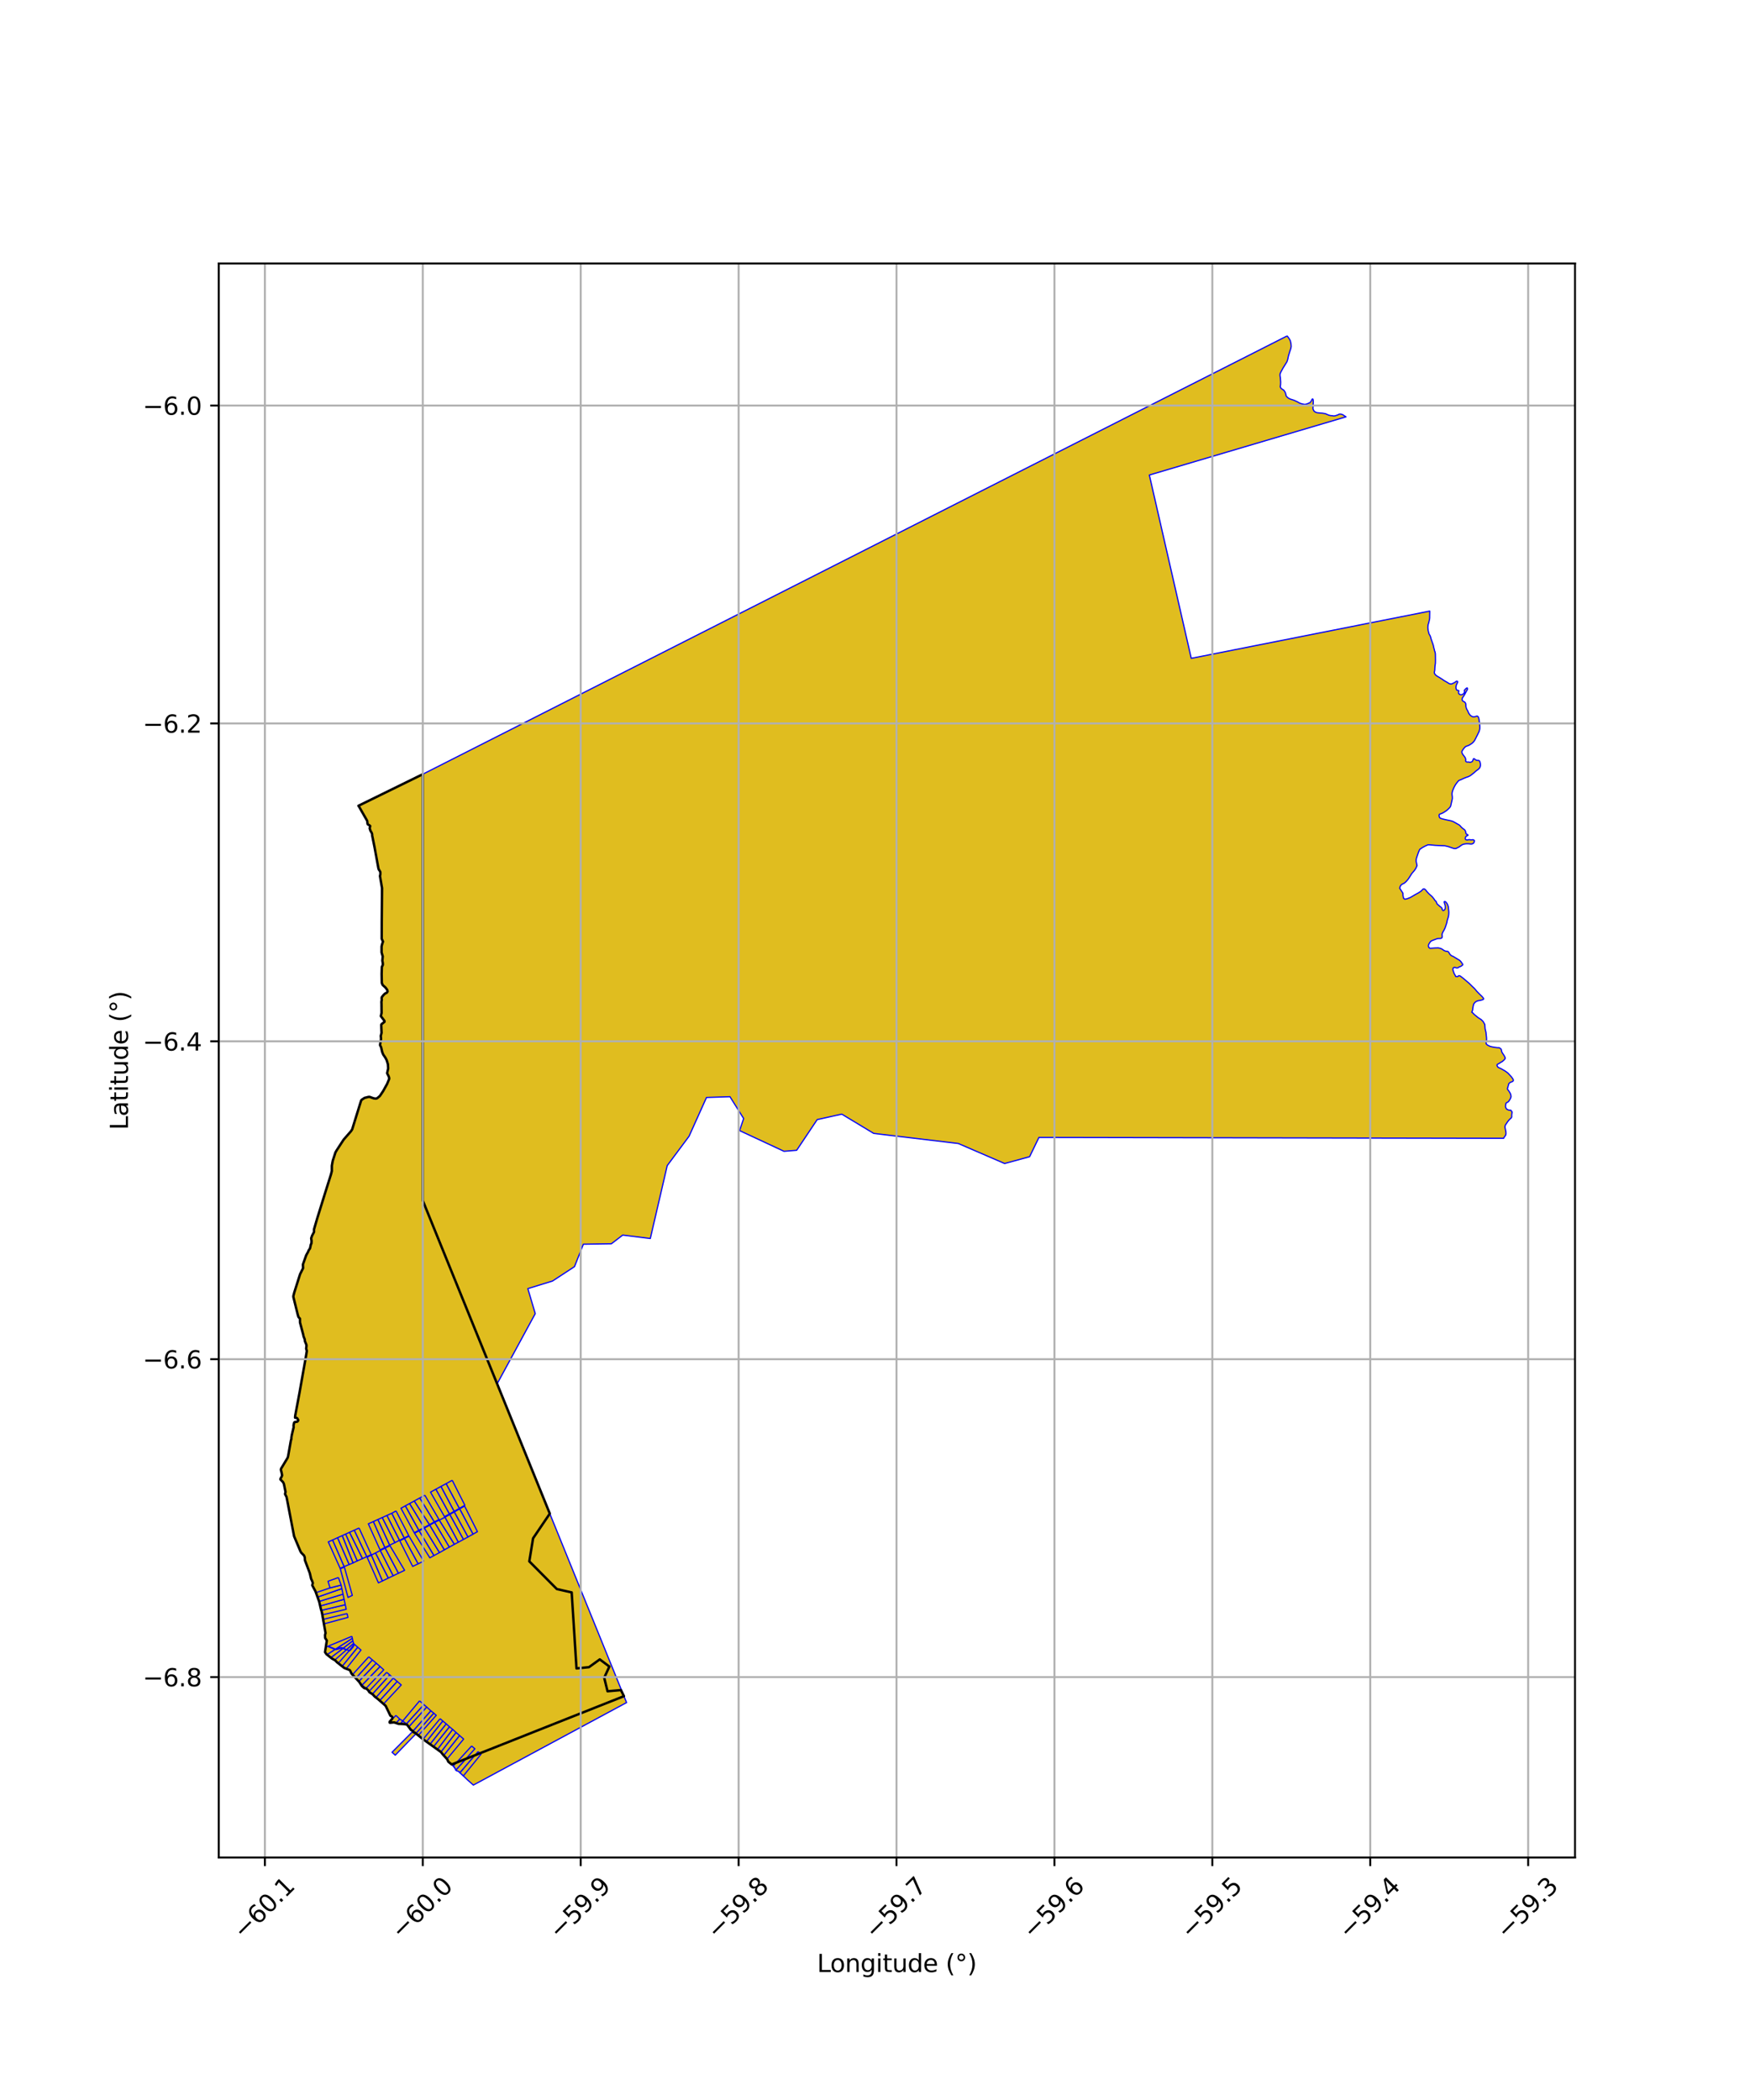 <?xml version="1.0" encoding="utf-8" standalone="no"?>
<!DOCTYPE svg PUBLIC "-//W3C//DTD SVG 1.1//EN"
  "http://www.w3.org/Graphics/SVG/1.1/DTD/svg11.dtd">
<svg xmlns:xlink="http://www.w3.org/1999/xlink" width="720pt" height="864pt" viewBox="0 0 720 864" xmlns="http://www.w3.org/2000/svg" version="1.1">
 <defs>
  <style type="text/css">*{stroke-linejoin: round; stroke-linecap: butt}</style>
 </defs>
 <g id="figure_1">
  <g id="patch_1">
   <path d="M 0 864 
L 720 864 
L 720 0 
L 0 0 
z
" style="fill: #ffffff"/>
  </g>
  <g id="axes_1">
   <g id="patch_2">
    <path d="M 90 764.242 
L 648 764.242 
L 648 108.398 
L 90 108.398 
z
" style="fill: #ffffff"/>
   </g>
   <g id="PatchCollection_1">
    <path d="M 256.715 697.854 
L 257.787 700.492 
L 194.752 734.431 
L 192.47 732.417 
L 190.029 730.09 
L 188.972 729.067 
L 188.604 728.756 
L 188.042 728.565 
L 187.694 728.4 
L 187.383 727.935 
L 186.996 727.305 
L 186.49 726.629 
L 185.978 726.058 
L 185.855 725.957 
L 202.597 719.322 
L 256.715 697.854 
" clip-path="url(#p872704aa0b)" style="fill: #e0bd1f; stroke: #0000ff; stroke-width: 0.5"/>
    <path d="M 195.376 719.501 
L 196.701 720.65 
L 189.249 729.374 
L 188.811 728.865 
L 187.865 728.512 
L 187.676 728.31 
L 187.535 728.281 
L 195.376 719.501 
" clip-path="url(#p872704aa0b)" style="fill: #e0bd1f; stroke: #0000ff; stroke-width: 0.5"/>
    <path d="M 160.802 703.595 
L 162.385 704.338 
L 160.848 706.08 
L 160.677 705.777 
L 160.441 705.114 
L 159.998 704.593 
L 160.802 703.595 
" clip-path="url(#p872704aa0b)" style="fill: #e0bd1f; stroke: #0000ff; stroke-width: 0.5"/>
    <path d="M 159.073 702.692 
L 160.802 703.595 
L 159.998 704.593 
L 159.946 704.282 
L 159.594 703.665 
L 159.114 702.865 
L 159.073 702.692 
" clip-path="url(#p872704aa0b)" style="fill: #e0bd1f; stroke: #0000ff; stroke-width: 0.5"/>
    <path d="M 226.205 622.747 
L 256.715 697.854 
L 255.465 695.355 
L 249.956 695.838 
L 248.589 690.262 
L 250.713 685.674 
L 246.769 682.716 
L 242.323 685.92 
L 237.19 686.446 
L 235.206 655.167 
L 229.096 653.783 
L 217.771 642.389 
L 219.328 632.898 
L 226.205 622.747 
" clip-path="url(#p872704aa0b)" style="fill: #e0bd1f; stroke: #0000ff; stroke-width: 0.5"/>
    <path d="M 142.44 678.867 
L 143.357 679.33 
L 143.674 679.165 
L 139.166 684.346 
L 137.704 683.027 
L 142.44 678.867 
" clip-path="url(#p872704aa0b)" style="fill: #e0bd1f; stroke: #0000ff; stroke-width: 0.5"/>
    <path d="M 170.546 630.814 
L 176.841 640.931 
L 175.669 641.516 
L 174.276 642.274 
L 168.284 631.999 
L 170.546 630.814 
" clip-path="url(#p872704aa0b)" style="fill: #e0bd1f; stroke: #0000ff; stroke-width: 0.5"/>
    <path d="M 151.541 626.948 
L 156.375 637.69 
L 154.425 638.734 
L 149.823 627.724 
L 151.541 626.948 
" clip-path="url(#p872704aa0b)" style="fill: #e0bd1f; stroke: #0000ff; stroke-width: 0.5"/>
    <path d="M 164.972 620.533 
L 170.424 630.601 
L 168.173 631.801 
L 162.942 621.64 
L 164.972 620.533 
" clip-path="url(#p872704aa0b)" style="fill: #e0bd1f; stroke: #0000ff; stroke-width: 0.5"/>
    <path d="M 177.124 613.907 
L 182.885 623.995 
L 180.616 625.188 
L 174.795 615.174 
L 177.124 613.907 
" clip-path="url(#p872704aa0b)" style="fill: #e0bd1f; stroke: #0000ff; stroke-width: 0.5"/>
    <path d="M 529.562 138.209 
L 529.599 138.233 
L 530.339 139.238 
L 530.856 140.133 
L 531.149 141.376 
L 531.238 142.541 
L 531.094 143.311 
L 530.622 144.733 
L 530.13 146.34 
L 529.804 147.888 
L 529.499 148.805 
L 528.771 149.988 
L 527.958 151.287 
L 527.016 152.977 
L 526.654 153.824 
L 526.626 154.523 
L 526.786 155.499 
L 526.902 157.196 
L 526.863 158.277 
L 526.729 159.15 
L 527.018 159.723 
L 527.542 160.133 
L 528.168 160.523 
L 528.537 161.027 
L 528.838 161.574 
L 529.02 162.249 
L 529.208 162.999 
L 529.893 163.662 
L 530.651 164.109 
L 531.589 164.421 
L 532.302 164.647 
L 533.069 164.985 
L 534.013 165.444 
L 534.735 165.866 
L 535.757 166.185 
L 536.82 166.375 
L 537.496 166.256 
L 538.249 165.963 
L 538.955 165.664 
L 539.446 165.043 
L 539.74 164.432 
L 539.964 164.144 
L 540.17 164.205 
L 540.306 164.701 
L 540.313 165.653 
L 540.246 166.862 
L 540.171 168.188 
L 540.593 169.097 
L 541.16 169.533 
L 541.831 169.777 
L 542.809 169.896 
L 544.2 170.009 
L 545.383 170.231 
L 545.918 170.479 
L 546.682 170.8 
L 547.448 170.987 
L 548.168 171.031 
L 548.658 171.138 
L 549.268 171.076 
L 550.331 170.74 
L 551.028 170.383 
L 551.66 170.366 
L 552.432 170.616 
L 553.788 171.502 
L 472.872 195.445 
L 490.12 270.861 
L 588.25 251.419 
L 588.209 254.333 
L 588.094 255.048 
L 587.916 255.803 
L 587.765 256.377 
L 587.581 256.938 
L 587.492 257.525 
L 587.451 258.269 
L 587.552 259.211 
L 587.655 259.698 
L 587.837 260.407 
L 587.956 260.829 
L 588.228 261.284 
L 588.467 261.713 
L 588.689 262.458 
L 588.843 263.028 
L 589.009 263.501 
L 589.182 264.012 
L 589.445 264.741 
L 589.637 265.31 
L 589.765 265.785 
L 589.865 266.333 
L 590.103 267.181 
L 590.219 267.746 
L 590.432 268.284 
L 590.545 268.966 
L 590.566 269.733 
L 590.576 270.638 
L 590.589 271.579 
L 590.576 272.329 
L 590.563 272.899 
L 590.407 273.946 
L 590.342 274.835 
L 590.303 275.733 
L 590.22 276.164 
L 590.132 276.556 
L 590.176 277.001 
L 590.458 277.502 
L 590.949 277.973 
L 591.541 278.337 
L 592.376 278.828 
L 592.891 279.174 
L 593.415 279.488 
L 593.817 279.788 
L 594.259 280.071 
L 594.731 280.334 
L 595.38 280.713 
L 595.979 281.099 
L 596.308 281.283 
L 596.753 281.407 
L 597.051 281.417 
L 597.401 281.342 
L 597.665 281.204 
L 597.934 281.056 
L 598.279 280.898 
L 598.631 280.716 
L 598.934 280.457 
L 599.19 280.288 
L 599.475 280.271 
L 599.651 280.341 
L 599.749 280.542 
L 599.666 280.794 
L 599.51 281.131 
L 599.253 281.651 
L 599.062 282.331 
L 598.996 282.833 
L 599.11 283.446 
L 599.277 283.804 
L 599.517 284.023 
L 599.855 284.051 
L 600.059 284.061 
L 600.207 284.21 
L 600.19 284.387 
L 600.058 284.776 
L 600.102 285.203 
L 600.429 285.644 
L 601.056 285.866 
L 601.531 285.778 
L 601.991 285.536 
L 602.347 285.169 
L 602.581 284.6 
L 602.483 284.147 
L 602.502 283.947 
L 602.725 283.74 
L 603.075 283.344 
L 603.481 283.075 
L 603.671 283.053 
L 603.746 283.125 
L 603.777 283.541 
L 603.702 283.757 
L 603.281 284.45 
L 602.9 285.168 
L 602.448 286.006 
L 602.021 286.665 
L 601.658 287.151 
L 601.52 287.832 
L 601.707 288.281 
L 602.003 288.527 
L 602.593 288.832 
L 602.926 289.215 
L 603.069 289.688 
L 603.107 290.56 
L 603.221 291.144 
L 603.448 291.766 
L 603.888 292.507 
L 604.033 292.875 
L 604.314 293.496 
L 604.81 294.188 
L 605.247 294.56 
L 605.946 294.904 
L 606.581 294.921 
L 607.139 294.77 
L 607.543 294.636 
L 607.836 294.633 
L 608.106 294.843 
L 608.305 295.147 
L 608.485 295.886 
L 608.639 296.868 
L 608.748 297.6 
L 608.811 298.43 
L 608.852 299.119 
L 608.823 299.883 
L 608.544 300.965 
L 608.246 301.534 
L 607.845 302.394 
L 607.525 303.013 
L 607.16 303.752 
L 606.678 304.67 
L 606.215 305.27 
L 605.691 305.781 
L 604.991 306.24 
L 604.599 306.486 
L 604.183 306.712 
L 603.549 306.933 
L 602.973 307.176 
L 602.643 307.489 
L 602.224 307.945 
L 601.738 308.666 
L 601.485 309.093 
L 601.435 309.497 
L 601.6 309.994 
L 601.939 310.54 
L 602.347 311.052 
L 602.741 311.589 
L 602.971 312.116 
L 603.038 312.556 
L 602.962 312.912 
L 603.066 313.234 
L 603.344 313.468 
L 603.633 313.541 
L 603.926 313.505 
L 604.192 313.497 
L 604.452 313.57 
L 604.752 313.618 
L 605.13 313.583 
L 605.608 313.383 
L 605.854 313.125 
L 606.037 312.722 
L 606.131 312.323 
L 606.312 312.156 
L 606.537 312.165 
L 606.786 312.36 
L 607.107 312.62 
L 607.592 312.83 
L 608.005 312.85 
L 608.433 312.871 
L 608.641 312.993 
L 608.834 313.299 
L 609.007 313.864 
L 609.09 314.425 
L 609.087 315.015 
L 608.962 315.539 
L 608.753 315.95 
L 608.323 316.427 
L 607.668 316.907 
L 607.165 317.295 
L 606.521 317.885 
L 605.864 318.411 
L 604.953 319.107 
L 604.395 319.41 
L 604.015 319.584 
L 603.495 319.741 
L 602.987 319.933 
L 602.416 320.164 
L 601.864 320.407 
L 601.059 320.791 
L 600.37 321.039 
L 600.029 321.29 
L 599.564 321.841 
L 598.981 322.632 
L 598.655 323.146 
L 598.374 323.654 
L 598.122 324.173 
L 597.809 324.894 
L 597.568 325.572 
L 597.409 326.336 
L 597.418 327.038 
L 597.504 327.672 
L 597.536 328.451 
L 597.433 329.063 
L 597.268 329.803 
L 597.067 330.674 
L 596.912 331.395 
L 596.737 331.876 
L 596.408 332.305 
L 595.723 332.996 
L 595.551 333.159 
L 595.048 333.564 
L 594.452 333.957 
L 593.86 334.322 
L 593.252 334.649 
L 592.703 334.85 
L 592.27 335 
L 592.037 335.395 
L 592.156 336.002 
L 592.331 336.442 
L 592.843 336.733 
L 593.493 336.935 
L 594.49 337.169 
L 595.484 337.391 
L 596.295 337.546 
L 597.189 337.761 
L 597.901 338.028 
L 598.856 338.559 
L 599.641 339.006 
L 600.354 339.398 
L 600.75 339.76 
L 601.269 340.369 
L 601.877 340.885 
L 602.182 341.104 
L 602.586 341.407 
L 602.785 341.7 
L 602.985 342.088 
L 603.021 342.401 
L 603.107 342.803 
L 603.277 343.127 
L 603.712 343.343 
L 603.96 343.54 
L 603.979 343.652 
L 603.813 343.759 
L 603.4 343.926 
L 603.204 344.092 
L 602.956 344.452 
L 602.866 344.785 
L 602.881 345.228 
L 603.187 345.526 
L 603.769 345.59 
L 604.187 345.473 
L 604.644 345.464 
L 605.22 345.552 
L 605.664 345.513 
L 606.042 345.484 
L 606.429 345.657 
L 606.556 345.77 
L 606.612 346.044 
L 606.465 346.54 
L 606.236 346.927 
L 605.74 347.196 
L 605.254 347.275 
L 604.745 347.218 
L 604.096 347.15 
L 603.282 347.155 
L 602.743 347.216 
L 602.237 347.316 
L 601.646 347.507 
L 600.985 347.943 
L 600.297 348.464 
L 599.013 349.103 
L 598.322 349.13 
L 597.504 348.879 
L 595.756 348.278 
L 594.435 347.976 
L 592.88 347.915 
L 590.537 347.803 
L 588.303 347.592 
L 587.546 347.562 
L 586.388 348.075 
L 585.263 348.683 
L 584.097 349.473 
L 583.534 350.825 
L 582.98 352.467 
L 582.707 353.324 
L 582.625 354.279 
L 583.013 356.103 
L 582.573 357.157 
L 581.936 358.128 
L 580.805 359.448 
L 579.95 360.833 
L 579.323 361.76 
L 578.467 362.757 
L 577.756 363.363 
L 577.127 363.657 
L 576.568 363.989 
L 576.158 364.538 
L 575.863 365.432 
L 576.391 366.23 
L 577.186 367.471 
L 577.238 368.494 
L 577.45 369.543 
L 577.949 369.956 
L 578.781 369.822 
L 580.223 369.269 
L 582.123 368.15 
L 583.572 367.356 
L 584.698 366.612 
L 585.534 365.756 
L 586.059 365.748 
L 586.518 366.097 
L 587.113 366.876 
L 587.909 367.727 
L 589.152 368.83 
L 589.866 369.687 
L 590.394 370.476 
L 590.816 370.831 
L 591.246 371.89 
L 592.501 372.993 
L 593.052 373.388 
L 593.292 373.733 
L 593.415 374.334 
L 593.758 374.646 
L 594.264 374.421 
L 594.631 373.795 
L 594.619 372.702 
L 594.415 371.975 
L 594.212 371.348 
L 594.167 371.021 
L 594.381 370.89 
L 594.744 371.025 
L 595.023 371.298 
L 595.383 371.81 
L 595.662 372.391 
L 595.872 373.081 
L 595.98 374.196 
L 596.079 375.215 
L 596.054 376 
L 595.994 376.653 
L 595.835 377.42 
L 595.436 378.696 
L 595.269 379.617 
L 594.95 380.597 
L 594.53 381.795 
L 594.039 382.802 
L 593.603 383.545 
L 593.306 384.327 
L 593.357 385.132 
L 593.363 385.52 
L 593.277 385.771 
L 593.027 386.004 
L 592.644 386.107 
L 591.49 386.147 
L 590.843 386.368 
L 589.472 386.872 
L 588.85 387.148 
L 588.435 387.537 
L 587.795 388.558 
L 587.654 389.162 
L 587.846 389.768 
L 588.078 390.02 
L 588.44 390.17 
L 590.404 390.037 
L 591.74 389.991 
L 592.55 390.17 
L 593.213 390.434 
L 594.189 391.11 
L 594.859 391.349 
L 595.754 391.474 
L 596.038 391.787 
L 596.56 392.651 
L 597.153 393.193 
L 597.937 393.538 
L 599.591 394.546 
L 600.507 395.085 
L 601.011 395.578 
L 601.64 396.488 
L 601.836 396.718 
L 601.779 397.027 
L 601.472 397.269 
L 600.956 397.621 
L 600.399 397.788 
L 599.816 398.197 
L 599.21 398.215 
L 598.392 397.954 
L 597.853 398.272 
L 597.726 398.942 
L 598.238 400.458 
L 598.694 401.265 
L 598.965 401.789 
L 599.74 401.828 
L 600.151 401.405 
L 600.712 401.519 
L 601.975 402.468 
L 603.726 403.949 
L 604.288 404.415 
L 605.624 405.732 
L 606.697 406.761 
L 607.62 407.868 
L 608.675 408.946 
L 609.77 410.008 
L 610.356 410.714 
L 610.424 411.015 
L 610.102 411.285 
L 609.081 411.566 
L 608.199 411.707 
L 607.531 411.938 
L 606.881 412.371 
L 606.343 413.048 
L 606.138 413.762 
L 605.931 414.968 
L 605.866 415.63 
L 605.654 416.148 
L 605.531 416.485 
L 605.778 416.572 
L 606.533 417.374 
L 608.092 418.639 
L 609.391 419.48 
L 610.19 420.262 
L 610.891 421.502 
L 610.955 422.446 
L 611.018 423.254 
L 611.367 424.745 
L 611.594 426.943 
L 611.618 428.128 
L 611.427 428.851 
L 611.461 429.487 
L 612.004 429.988 
L 612.977 430.462 
L 613.83 430.69 
L 614.818 430.867 
L 615.854 431.01 
L 616.289 431.052 
L 616.73 431.031 
L 617.294 431.352 
L 617.619 431.672 
L 617.758 432.169 
L 617.827 432.591 
L 617.972 432.98 
L 618.947 434.466 
L 619.28 435.211 
L 619.278 435.502 
L 618.934 435.971 
L 618.135 436.715 
L 617.34 437.155 
L 616.715 437.564 
L 616.192 437.824 
L 615.916 438.085 
L 615.927 438.481 
L 616.357 439.124 
L 617.641 439.713 
L 619.387 440.73 
L 620.413 441.501 
L 621.795 442.996 
L 622.437 443.889 
L 622.603 444.252 
L 622.636 444.59 
L 622.373 444.929 
L 621.973 445.09 
L 621.275 445.386 
L 620.757 445.862 
L 620.382 447.275 
L 620.171 447.935 
L 620.329 448.306 
L 620.78 448.85 
L 621.263 449.654 
L 621.507 450.147 
L 621.652 450.79 
L 621.678 451.321 
L 621.352 452.167 
L 620.623 453.256 
L 620.138 453.538 
L 619.638 453.86 
L 619.531 454.263 
L 619.39 455.174 
L 619.5 455.649 
L 619.811 456.252 
L 620.322 456.564 
L 620.912 456.755 
L 621.61 456.777 
L 622.119 457.529 
L 621.959 458.668 
L 621.955 459.13 
L 621.962 459.558 
L 621.785 459.915 
L 620.923 460.722 
L 620.294 461.492 
L 619.341 462.919 
L 619.162 463.667 
L 619.571 465.609 
L 619.604 466.427 
L 619.483 467.018 
L 618.822 467.967 
L 618.622 468.334 
L 427.447 467.975 
L 423.607 475.908 
L 413.33 478.707 
L 394.257 470.467 
L 359.47 466.319 
L 346.336 458.391 
L 336.211 460.64 
L 327.774 473.26 
L 322.558 473.678 
L 304.276 465.156 
L 305.959 460.194 
L 300.329 451.219 
L 290.674 451.533 
L 283.503 467.481 
L 274.518 479.561 
L 267.554 509.562 
L 256.214 508.141 
L 251.547 511.722 
L 240.017 511.907 
L 236.357 521.138 
L 227.327 527.047 
L 217.169 530.179 
L 220.219 540.469 
L 204.54 569.338 
L 173.931 493.922 
L 173.958 318.525 
L 529.562 138.209 
" clip-path="url(#p872704aa0b)" style="fill: #e0bd1f; stroke: #0000ff; stroke-width: 0.5"/>
    <path d="M 173.958 318.525 
L 173.931 493.922 
L 226.205 622.747 
L 219.328 632.898 
L 217.771 642.389 
L 229.096 653.783 
L 235.206 655.167 
L 237.19 686.446 
L 242.323 685.92 
L 246.769 682.716 
L 250.713 685.674 
L 248.589 690.262 
L 249.956 695.838 
L 255.465 695.355 
L 256.715 697.854 
L 202.597 719.322 
L 185.855 725.957 
L 185.182 725.407 
L 184.735 725.139 
L 184.439 724.82 
L 184.164 724.155 
L 183.79 723.581 
L 183.257 723.009 
L 182.209 721.849 
L 181.42 720.843 
L 180.097 719.855 
L 177.923 718.328 
L 176.017 716.977 
L 174.113 715.622 
L 172.649 714.448 
L 171.321 713.329 
L 170.614 712.815 
L 170.361 712.816 
L 170.164 712.694 
L 170.034 712.583 
L 170.032 712.401 
L 169.847 712.173 
L 169.315 711.935 
L 169.062 711.738 
L 168.736 711.305 
L 168.359 710.812 
L 168.047 710.284 
L 167.772 709.883 
L 167.485 709.591 
L 167.159 709.476 
L 166.577 709.379 
L 165.834 709.31 
L 165.305 709.294 
L 164.647 709.32 
L 164.366 709.326 
L 163.99 709.254 
L 163.427 709.051 
L 162.622 708.727 
L 162.169 708.643 
L 161.65 708.684 
L 161.23 708.781 
L 160.767 708.856 
L 160.377 708.779 
L 160.28 708.579 
L 160.381 708.282 
L 160.659 707.975 
L 161.061 707.552 
L 161.321 707.228 
L 161.458 706.805 
L 161.408 706.461 
L 161.157 706.169 
L 160.845 706.039 
L 160.626 705.907 
L 160.513 705.677 
L 160.307 705.153 
L 159.833 704.235 
L 159.448 703.549 
L 159.281 703.235 
L 159.183 702.985 
L 158.88 702.149 
L 158.661 701.824 
L 158.163 701.365 
L 157.59 700.867 
L 156.322 699.743 
L 155.435 698.988 
L 154.59 698.37 
L 154.205 698.048 
L 153.697 697.477 
L 153.285 697.064 
L 152.754 696.714 
L 152.351 696.5 
L 151.977 696.224 
L 151.767 695.829 
L 151.435 695.376 
L 150.932 694.893 
L 150.624 694.667 
L 150.33 694.647 
L 150.13 694.632 
L 149.748 694.455 
L 149.247 694.026 
L 148.919 693.707 
L 148.698 693.352 
L 148.399 692.848 
L 148.065 692.299 
L 147.757 691.95 
L 147.106 691.271 
L 146.228 690.327 
L 145.773 689.86 
L 145.306 689.39 
L 144.842 688.914 
L 144.599 688.53 
L 144.387 687.997 
L 144.214 687.565 
L 144.045 687.328 
L 143.747 687.056 
L 143.318 686.845 
L 142.756 686.692 
L 142.126 686.439 
L 141.62 686.239 
L 140.925 685.721 
L 140.404 685.328 
L 139.798 684.817 
L 139.261 684.393 
L 138.631 683.887 
L 138.355 683.571 
L 137.929 683.149 
L 137.532 682.954 
L 136.967 682.679 
L 136.552 682.359 
L 135.967 681.897 
L 135.224 681.322 
L 134.693 680.915 
L 134.328 680.612 
L 134.005 680.186 
L 133.77 679.898 
L 133.718 679.738 
L 133.78 679.378 
L 133.977 678.337 
L 134.16 677.209 
L 134.317 676.199 
L 134.435 675.364 
L 134.457 674.967 
L 134.355 674.734 
L 134.091 674.391 
L 133.859 674.108 
L 133.841 674.081 
L 133.766 673.895 
L 133.725 673.389 
L 133.668 672.925 
L 133.72 672.641 
L 133.892 672.279 
L 133.944 671.925 
L 133.884 671.589 
L 133.713 670.83 
L 133.352 669.018 
L 133.206 668.085 
L 133.032 667.326 
L 132.844 666.209 
L 132.583 664.641 
L 132.504 663.827 
L 132.426 663.304 
L 132.142 662.577 
L 131.975 661.856 
L 131.814 661.047 
L 131.59 659.843 
L 131.325 658.996 
L 131.056 658.218 
L 130.653 656.927 
L 130.209 655.568 
L 129.784 654.704 
L 129.21 653.696 
L 128.66 652.711 
L 128.503 652.427 
L 128.471 652.232 
L 128.544 652.034 
L 128.698 651.743 
L 128.704 651.287 
L 128.552 650.812 
L 128.416 650.448 
L 128.139 649.99 
L 127.998 649.554 
L 127.692 648.099 
L 127.465 647.256 
L 127.198 646.573 
L 126.925 645.996 
L 126.564 644.961 
L 126.232 644.042 
L 125.722 642.778 
L 125.448 641.91 
L 125.386 640.733 
L 125.089 639.99 
L 124.468 639.355 
L 123.958 638.841 
L 123.63 638.314 
L 123.214 637.322 
L 122.899 636.446 
L 122.378 635.104 
L 122.188 634.758 
L 122.017 634.482 
L 121.638 633.636 
L 121.349 632.924 
L 121 632.062 
L 120.824 631.155 
L 120.581 629.867 
L 120.142 627.601 
L 119.703 625.056 
L 119.201 622.402 
L 118.71 619.854 
L 118.307 617.915 
L 118.06 616.634 
L 117.892 615.897 
L 117.656 615.457 
L 117.41 615.15 
L 117.276 614.692 
L 117.33 614.436 
L 117.472 613.817 
L 117.319 612.991 
L 117.069 611.785 
L 116.802 610.53 
L 116.455 609.799 
L 116.063 609.424 
L 115.531 608.936 
L 115.364 608.676 
L 115.396 608.403 
L 115.586 608.127 
L 115.882 607.517 
L 116.068 607.009 
L 116.017 606.413 
L 115.866 605.9 
L 115.666 605.271 
L 115.557 604.719 
L 115.648 604.24 
L 115.932 603.761 
L 116.332 603.106 
L 116.807 602.313 
L 117.303 601.499 
L 117.914 600.521 
L 118.341 599.775 
L 118.541 599.082 
L 118.693 598.13 
L 118.909 596.611 
L 119.281 594.817 
L 119.491 593.698 
L 119.656 592.764 
L 119.77 592.426 
L 119.9 592.171 
L 119.907 591.844 
L 119.866 591.575 
L 119.928 591.071 
L 120.053 590.424 
L 120.267 589.33 
L 120.446 588.441 
L 120.661 587.828 
L 120.812 587.289 
L 120.791 586.872 
L 120.773 586.379 
L 120.905 585.628 
L 121.044 585.255 
L 121.252 585.063 
L 121.428 585.011 
L 121.715 585.012 
L 122.062 584.983 
L 122.362 584.873 
L 122.619 584.568 
L 122.705 584.243 
L 122.556 583.974 
L 122.346 583.769 
L 122.272 583.511 
L 122.011 583.349 
L 121.806 583.377 
L 121.602 583.41 
L 121.428 583.32 
L 121.385 583.231 
L 121.404 582.735 
L 121.471 582.351 
L 121.702 581.194 
L 121.924 580.141 
L 122.101 579.016 
L 122.232 578.15 
L 122.359 577.479 
L 122.489 576.843 
L 122.79 575.247 
L 123.193 573.186 
L 123.37 572.141 
L 123.847 569.459 
L 123.988 568.586 
L 124.477 565.921 
L 124.626 564.891 
L 124.863 563.63 
L 125.026 562.942 
L 125.084 562.499 
L 125.191 562.015 
L 125.357 560.84 
L 125.556 559.742 
L 125.758 558.709 
L 125.934 557.955 
L 126.03 557.108 
L 126.083 556.82 
L 126.249 556.176 
L 126.244 555.802 
L 126.174 555.494 
L 126.023 555.215 
L 125.966 554.864 
L 126.062 554.283 
L 126.102 553.624 
L 126.025 553.207 
L 125.81 552.765 
L 125.556 552.279 
L 125.425 551.745 
L 125.387 551.091 
L 125.182 550.608 
L 124.944 550.213 
L 124.893 549.814 
L 124.744 549.068 
L 124.259 547.281 
L 123.908 546.147 
L 123.61 545.243 
L 123.492 544.755 
L 123.428 544.094 
L 123.444 543.816 
L 123.54 543.358 
L 123.571 542.958 
L 123.42 542.545 
L 123.105 542.24 
L 122.815 541.886 
L 122.571 541.153 
L 121.887 538.448 
L 121.572 537.251 
L 121.163 535.899 
L 121.071 535.26 
L 120.835 534.304 
L 120.711 533.645 
L 120.697 533.228 
L 120.807 532.779 
L 121.076 531.755 
L 121.702 529.77 
L 122.546 526.96 
L 123.092 525.245 
L 123.459 524.232 
L 123.897 523.325 
L 124.565 522.097 
L 124.694 521.757 
L 124.667 521.281 
L 124.596 520.673 
L 124.635 520.223 
L 124.84 519.655 
L 125.127 518.76 
L 125.45 517.722 
L 125.749 516.845 
L 125.972 516.453 
L 126.528 515.564 
L 126.747 515.05 
L 126.808 514.801 
L 126.997 514.427 
L 127.268 514.065 
L 127.542 513.63 
L 127.63 513.171 
L 127.619 512.772 
L 127.718 512.238 
L 127.915 511.952 
L 128.125 511.605 
L 128.223 510.972 
L 128.184 510.554 
L 128.023 509.812 
L 128.027 509.466 
L 128.122 509.102 
L 128.218 508.805 
L 128.407 508.377 
L 128.606 508.031 
L 128.864 507.616 
L 129.102 507.209 
L 129.193 506.874 
L 129.196 506.559 
L 129.162 506.177 
L 129.183 505.821 
L 129.57 504.403 
L 130.106 502.623 
L 130.515 501.269 
L 131.042 499.526 
L 131.624 497.594 
L 132.026 496.273 
L 132.568 494.558 
L 133.176 492.577 
L 133.898 490.388 
L 134.632 488.172 
L 135.423 485.599 
L 136.141 483.282 
L 136.465 482.234 
L 136.528 481.801 
L 136.519 481.242 
L 136.494 480.439 
L 136.532 479.621 
L 136.7 478.456 
L 136.908 477.553 
L 137.28 476.395 
L 137.726 474.834 
L 138.023 474.115 
L 138.563 473.2 
L 140.247 470.661 
L 141.387 468.87 
L 142.285 467.84 
L 143.562 466.447 
L 144.418 465.389 
L 144.906 464.625 
L 145.219 463.667 
L 145.82 461.721 
L 146.394 459.816 
L 147.038 457.684 
L 147.73 455.397 
L 148.306 453.473 
L 148.584 452.771 
L 148.837 452.462 
L 149.304 452.116 
L 149.993 451.703 
L 150.515 451.541 
L 151.163 451.379 
L 151.584 451.306 
L 151.99 451.271 
L 152.085 451.291 
L 152.372 451.412 
L 152.844 451.681 
L 153.2 451.803 
L 153.722 451.879 
L 154.095 451.95 
L 154.485 451.992 
L 154.868 451.955 
L 155.231 451.801 
L 155.856 451.329 
L 156.269 450.939 
L 156.892 450.043 
L 157.643 448.891 
L 158.414 447.588 
L 159.282 445.937 
L 159.993 444.345 
L 160.114 443.895 
L 160.092 443.407 
L 159.919 442.858 
L 159.529 442.126 
L 159.328 441.797 
L 159.267 441.55 
L 159.309 441.206 
L 159.43 440.833 
L 159.638 440.139 
L 159.696 439.607 
L 159.68 438.951 
L 159.596 437.849 
L 159.391 437.053 
L 159.076 436.149 
L 158.558 435.179 
L 158.061 434.488 
L 157.654 433.849 
L 157.391 433.319 
L 157.232 432.772 
L 157.11 432.065 
L 156.922 431.267 
L 156.796 430.866 
L 156.417 430.172 
L 156.356 430.004 
L 156.361 429.679 
L 156.456 429.235 
L 156.661 428.366 
L 156.763 427.44 
L 156.702 426.91 
L 156.625 426.455 
L 156.663 426.155 
L 156.802 425.755 
L 156.93 425.348 
L 156.988 424.934 
L 156.94 423.969 
L 156.798 422.612 
L 156.785 421.936 
L 156.839 421.679 
L 157.004 421.355 
L 157.368 421.082 
L 157.711 420.851 
L 158.081 420.58 
L 158.197 420.397 
L 158.196 420.053 
L 158.035 419.792 
L 157.633 419.299 
L 157.222 418.828 
L 156.891 418.485 
L 156.725 418.245 
L 156.684 418.044 
L 156.743 417.822 
L 156.895 417.378 
L 156.994 416.762 
L 157.009 415.836 
L 156.997 414.793 
L 157.016 413.952 
L 156.962 413.058 
L 156.893 412.516 
L 156.932 412.197 
L 157.084 411.644 
L 157.068 411.321 
L 157.009 410.605 
L 157.097 410.243 
L 157.308 409.92 
L 157.698 409.483 
L 158.149 408.955 
L 158.357 408.813 
L 158.583 408.73 
L 158.921 408.588 
L 159.143 408.431 
L 159.371 408.147 
L 159.472 407.885 
L 159.427 407.519 
L 159.289 407.224 
L 159.064 406.848 
L 158.642 406.355 
L 158.097 405.863 
L 157.738 405.566 
L 157.425 405.242 
L 157.251 404.908 
L 157.083 404.376 
L 157.067 403.984 
L 157.058 402.674 
L 157.019 400.732 
L 157.019 399.121 
L 157.023 398.31 
L 157.099 397.83 
L 157.28 397.448 
L 157.509 396.97 
L 157.565 396.554 
L 157.495 396.237 
L 157.329 395.693 
L 157.311 395.261 
L 157.416 394.222 
L 157.469 393.469 
L 157.359 392.99 
L 157.218 392.634 
L 157.055 392.216 
L 156.993 391.828 
L 156.977 390.991 
L 156.969 390.072 
L 156.999 389.409 
L 157.054 388.96 
L 157.159 388.664 
L 157.506 387.802 
L 157.575 387.381 
L 157.441 387.021 
L 157.199 386.645 
L 157.045 386.262 
L 157.032 385.14 
L 157.038 384.067 
L 157.069 382.911 
L 157.075 381.423 
L 157.059 379.259 
L 157.07 377.429 
L 157.099 375.298 
L 157.096 372.464 
L 157.154 370.661 
L 157.14 369.501 
L 157.139 368.21 
L 157.187 366.845 
L 157.179 365.407 
L 157.003 364.412 
L 156.742 362.871 
L 156.508 361.652 
L 156.438 361.306 
L 156.33 360.911 
L 156.328 360.411 
L 156.487 359.72 
L 156.493 358.864 
L 156.216 358.256 
L 155.853 357.778 
L 155.67 357.172 
L 155.355 355.342 
L 155.143 354.104 
L 154.951 353.305 
L 154.735 352.073 
L 154.592 351.089 
L 154.463 350.33 
L 154.083 348.49 
L 153.716 346.752 
L 153.449 345.936 
L 153.405 345.739 
L 153.461 345.439 
L 153.408 344.908 
L 153.29 344.522 
L 153.123 344.04 
L 153.109 343.682 
L 153.113 343.271 
L 152.949 342.714 
L 152.68 342.312 
L 152.414 341.798 
L 152.11 341.045 
L 152.098 340.807 
L 152.16 340.566 
L 152.293 340.225 
L 152.304 339.842 
L 152.084 339.571 
L 151.851 339.458 
L 151.56 339.37 
L 151.369 339.211 
L 151.224 338.977 
L 151.18 338.624 
L 151.187 338.187 
L 151.071 337.727 
L 150.717 337.094 
L 150.149 336.098 
L 149.442 334.797 
L 148.855 333.689 
L 148.25 332.73 
L 147.969 332.327 
L 147.701 331.841 
L 147.463 331.526 
L 173.958 318.525 
" clip-path="url(#p872704aa0b)" style="fill: #e0bd1f; stroke: #0000ff; stroke-width: 0.5"/>
    <path d="M 194.049 718.35 
L 195.376 719.501 
L 187.535 728.281 
L 187.452 727.915 
L 186.905 726.968 
L 186.468 726.649 
L 194.049 718.35 
" clip-path="url(#p872704aa0b)" style="fill: #e0bd1f; stroke: #0000ff; stroke-width: 0.5"/>
    <path d="M 189.074 714.04 
L 190.758 715.498 
L 183.902 723.73 
L 182.553 722.212 
L 189.074 714.04 
" clip-path="url(#p872704aa0b)" style="fill: #e0bd1f; stroke: #0000ff; stroke-width: 0.5"/>
    <path d="M 187.627 712.787 
L 189.074 714.04 
L 182.553 722.212 
L 182.128 721.575 
L 181.725 721.112 
L 181.384 720.843 
L 187.627 712.787 
" clip-path="url(#p872704aa0b)" style="fill: #e0bd1f; stroke: #0000ff; stroke-width: 0.5"/>
    <path d="M 186.23 711.51 
L 187.627 712.787 
L 181.384 720.843 
L 179.952 719.788 
L 186.23 711.51 
" clip-path="url(#p872704aa0b)" style="fill: #e0bd1f; stroke: #0000ff; stroke-width: 0.5"/>
    <path d="M 184.911 710.436 
L 186.23 711.51 
L 179.952 719.788 
L 178.338 718.64 
L 184.911 710.436 
" clip-path="url(#p872704aa0b)" style="fill: #e0bd1f; stroke: #0000ff; stroke-width: 0.5"/>
    <path d="M 181.077 707.112 
L 182.206 708.093 
L 175.426 716.626 
L 174.038 715.6 
L 181.077 707.112 
" clip-path="url(#p872704aa0b)" style="fill: #e0bd1f; stroke: #0000ff; stroke-width: 0.5"/>
    <path d="M 178.451 704.841 
L 179.485 705.735 
L 172.111 714.019 
L 171.259 713.052 
L 178.451 704.841 
" clip-path="url(#p872704aa0b)" style="fill: #e0bd1f; stroke: #0000ff; stroke-width: 0.5"/>
    <path d="M 177.24 703.85 
L 178.451 704.841 
L 171.259 713.052 
L 169.906 712.23 
L 177.24 703.85 
" clip-path="url(#p872704aa0b)" style="fill: #e0bd1f; stroke: #0000ff; stroke-width: 0.5"/>
    <path d="M 175.549 702.324 
L 177.24 703.85 
L 169.906 712.23 
L 168.164 710.484 
L 175.549 702.324 
" clip-path="url(#p872704aa0b)" style="fill: #e0bd1f; stroke: #0000ff; stroke-width: 0.5"/>
    <path d="M 174.382 701.309 
L 175.549 702.324 
L 168.164 710.484 
L 167.988 710.062 
L 167.527 709.586 
L 167.211 709.507 
L 167.021 709.483 
L 167.111 709.381 
L 167.209 709.232 
L 174.382 701.309 
" clip-path="url(#p872704aa0b)" style="fill: #e0bd1f; stroke: #0000ff; stroke-width: 0.5"/>
    <path d="M 196.701 720.65 
L 197.923 721.709 
L 190.657 730.638 
L 189.249 729.374 
L 196.701 720.65 
" clip-path="url(#p872704aa0b)" style="fill: #e0bd1f; stroke: #0000ff; stroke-width: 0.5"/>
    <path d="M 179.353 612.692 
L 184.933 622.891 
L 182.885 623.995 
L 177.124 613.907 
L 179.353 612.692 
" clip-path="url(#p872704aa0b)" style="fill: #e0bd1f; stroke: #0000ff; stroke-width: 0.5"/>
    <path d="M 170.452 617.543 
L 176.7 627.262 
L 174.48 628.479 
L 168.496 618.61 
L 170.452 617.543 
" clip-path="url(#p872704aa0b)" style="fill: #e0bd1f; stroke: #0000ff; stroke-width: 0.5"/>
    <path d="M 174.795 615.174 
L 180.616 625.188 
L 178.651 626.16 
L 172.68 616.328 
L 174.795 615.174 
" clip-path="url(#p872704aa0b)" style="fill: #e0bd1f; stroke: #0000ff; stroke-width: 0.5"/>
    <path d="M 183.578 610.396 
L 188.998 620.583 
L 186.821 621.819 
L 181.406 611.575 
L 183.578 610.396 
" clip-path="url(#p872704aa0b)" style="fill: #e0bd1f; stroke: #0000ff; stroke-width: 0.5"/>
    <path d="M 186.066 609.04 
L 191.253 619.302 
L 188.998 620.583 
L 183.578 610.396 
L 186.066 609.04 
" clip-path="url(#p872704aa0b)" style="fill: #e0bd1f; stroke: #0000ff; stroke-width: 0.5"/>
    <path d="M 181.406 611.575 
L 186.821 621.819 
L 184.933 622.891 
L 179.353 612.692 
L 181.406 611.575 
" clip-path="url(#p872704aa0b)" style="fill: #e0bd1f; stroke: #0000ff; stroke-width: 0.5"/>
    <path d="M 172.68 616.328 
L 178.651 626.16 
L 176.7 627.262 
L 170.452 617.543 
L 172.68 616.328 
" clip-path="url(#p872704aa0b)" style="fill: #e0bd1f; stroke: #0000ff; stroke-width: 0.5"/>
    <path d="M 191.14 619.632 
L 196.426 630.174 
L 194.59 631.197 
L 189.114 620.803 
L 191.14 619.632 
" clip-path="url(#p872704aa0b)" style="fill: #e0bd1f; stroke: #0000ff; stroke-width: 0.5"/>
    <path d="M 186.936 622.041 
L 192.552 632.346 
L 190.655 633.375 
L 185.053 623.109 
L 186.936 622.041 
" clip-path="url(#p872704aa0b)" style="fill: #e0bd1f; stroke: #0000ff; stroke-width: 0.5"/>
    <path d="M 185.053 623.109 
L 190.655 633.375 
L 188.543 634.524 
L 183.06 624.236 
L 185.053 623.109 
" clip-path="url(#p872704aa0b)" style="fill: #e0bd1f; stroke: #0000ff; stroke-width: 0.5"/>
    <path d="M 180.757 625.421 
L 186.959 635.375 
L 184.841 636.536 
L 178.807 626.365 
L 180.757 625.421 
" clip-path="url(#p872704aa0b)" style="fill: #e0bd1f; stroke: #0000ff; stroke-width: 0.5"/>
    <path d="M 183.06 624.236 
L 188.543 634.524 
L 186.959 635.375 
L 180.757 625.421 
L 183.06 624.236 
" clip-path="url(#p872704aa0b)" style="fill: #e0bd1f; stroke: #0000ff; stroke-width: 0.5"/>
    <path d="M 189.114 620.803 
L 194.59 631.197 
L 192.552 632.346 
L 186.936 622.041 
L 189.114 620.803 
" clip-path="url(#p872704aa0b)" style="fill: #e0bd1f; stroke: #0000ff; stroke-width: 0.5"/>
    <path d="M 169.796 712.394 
L 171.183 713.277 
L 162.622 722.127 
L 161.293 720.929 
L 169.796 712.394 
" clip-path="url(#p872704aa0b)" style="fill: #e0bd1f; stroke: #0000ff; stroke-width: 0.5"/>
    <path d="M 183.575 709.234 
L 184.911 710.436 
L 178.338 718.64 
L 176.917 717.623 
L 183.575 709.234 
" clip-path="url(#p872704aa0b)" style="fill: #e0bd1f; stroke: #0000ff; stroke-width: 0.5"/>
    <path d="M 182.206 708.093 
L 183.575 709.234 
L 176.917 717.623 
L 175.426 716.626 
L 182.206 708.093 
" clip-path="url(#p872704aa0b)" style="fill: #e0bd1f; stroke: #0000ff; stroke-width: 0.5"/>
    <path d="M 165.706 708.056 
L 167.209 709.232 
L 167.111 709.381 
L 167.021 709.483 
L 166.486 709.361 
L 165.514 709.301 
L 164.616 709.322 
L 165.706 708.056 
" clip-path="url(#p872704aa0b)" style="fill: #e0bd1f; stroke: #0000ff; stroke-width: 0.5"/>
    <path d="M 164.442 707.254 
L 165.706 708.056 
L 164.616 709.322 
L 162.964 708.884 
L 164.442 707.254 
" clip-path="url(#p872704aa0b)" style="fill: #e0bd1f; stroke: #0000ff; stroke-width: 0.5"/>
    <path d="M 172.62 699.783 
L 174.382 701.309 
L 167.209 709.232 
L 165.706 708.056 
L 172.62 699.783 
" clip-path="url(#p872704aa0b)" style="fill: #e0bd1f; stroke: #0000ff; stroke-width: 0.5"/>
    <path d="M 162.879 705.759 
L 164.442 707.254 
L 162.964 708.884 
L 162.407 708.66 
L 161.933 708.631 
L 160.767 708.858 
L 160.403 708.828 
L 160.248 708.596 
L 162.879 705.759 
" clip-path="url(#p872704aa0b)" style="fill: #e0bd1f; stroke: #0000ff; stroke-width: 0.5"/>
    <path d="M 142.811 663.863 
L 143.145 665.444 
L 133.189 668.133 
L 132.86 666.277 
L 142.811 663.863 
" clip-path="url(#p872704aa0b)" style="fill: #e0bd1f; stroke: #0000ff; stroke-width: 0.5"/>
    <path d="M 142.046 660.225 
L 142.441 662.108 
L 132.539 664.396 
L 132.114 662.562 
L 142.046 660.225 
" clip-path="url(#p872704aa0b)" style="fill: #e0bd1f; stroke: #0000ff; stroke-width: 0.5"/>
    <path d="M 141.575 658.003 
L 142.046 660.225 
L 132.114 662.562 
L 131.722 660.736 
L 141.575 658.003 
" clip-path="url(#p872704aa0b)" style="fill: #e0bd1f; stroke: #0000ff; stroke-width: 0.5"/>
    <path d="M 141.127 655.87 
L 141.575 658.003 
L 131.722 660.736 
L 131.3 658.864 
L 141.127 655.87 
" clip-path="url(#p872704aa0b)" style="fill: #e0bd1f; stroke: #0000ff; stroke-width: 0.5"/>
    <path d="M 140.651 653.606 
L 141.127 655.87 
L 131.3 658.864 
L 130.679 657.064 
L 140.651 653.606 
" clip-path="url(#p872704aa0b)" style="fill: #e0bd1f; stroke: #0000ff; stroke-width: 0.5"/>
    <path d="M 140.341 652.139 
L 140.651 653.606 
L 130.679 657.064 
L 130.08 655.23 
L 135.781 653.314 
L 140.341 652.139 
" clip-path="url(#p872704aa0b)" style="fill: #e0bd1f; stroke: #0000ff; stroke-width: 0.5"/>
    <path d="M 139.235 649.037 
L 140.341 652.139 
L 135.781 653.314 
L 134.947 650.576 
L 139.235 649.037 
" clip-path="url(#p872704aa0b)" style="fill: #e0bd1f; stroke: #0000ff; stroke-width: 0.5"/>
    <path d="M 136.847 633.585 
L 141.611 644.543 
L 139.933 645.22 
L 135.069 634.389 
L 136.847 633.585 
" clip-path="url(#p872704aa0b)" style="fill: #e0bd1f; stroke: #0000ff; stroke-width: 0.5"/>
    <path d="M 138.892 632.662 
L 143.67 643.696 
L 141.611 644.543 
L 136.847 633.585 
L 138.892 632.662 
" clip-path="url(#p872704aa0b)" style="fill: #e0bd1f; stroke: #0000ff; stroke-width: 0.5"/>
    <path d="M 142.245 631.149 
L 146.995 642.196 
L 145.241 643.028 
L 140.791 631.806 
L 142.245 631.149 
" clip-path="url(#p872704aa0b)" style="fill: #e0bd1f; stroke: #0000ff; stroke-width: 0.5"/>
    <path d="M 140.791 631.806 
L 145.241 643.028 
L 143.67 643.696 
L 138.892 632.662 
L 140.791 631.806 
" clip-path="url(#p872704aa0b)" style="fill: #e0bd1f; stroke: #0000ff; stroke-width: 0.5"/>
    <path d="M 141.677 644.722 
L 144.954 656.384 
L 143.702 656.984 
L 143.184 657.232 
L 140.009 645.438 
L 141.677 644.722 
" clip-path="url(#p872704aa0b)" style="fill: #e0bd1f; stroke: #0000ff; stroke-width: 0.5"/>
    <path d="M 152.811 639.806 
L 157.358 650.435 
L 155.697 651.232 
L 151.049 640.706 
L 152.811 639.806 
" clip-path="url(#p872704aa0b)" style="fill: #e0bd1f; stroke: #0000ff; stroke-width: 0.5"/>
    <path d="M 154.512 638.923 
L 159.783 649.271 
L 159.038 649.628 
L 157.358 650.435 
L 152.811 639.806 
L 154.512 638.923 
" clip-path="url(#p872704aa0b)" style="fill: #e0bd1f; stroke: #0000ff; stroke-width: 0.5"/>
    <path d="M 156.477 637.916 
L 161.778 648.314 
L 160.734 648.798 
L 159.783 649.271 
L 154.512 638.923 
L 156.477 637.916 
" clip-path="url(#p872704aa0b)" style="fill: #e0bd1f; stroke: #0000ff; stroke-width: 0.5"/>
    <path d="M 158.472 636.922 
L 163.946 647.275 
L 162.594 647.923 
L 161.778 648.314 
L 156.477 637.916 
L 158.472 636.922 
" clip-path="url(#p872704aa0b)" style="fill: #e0bd1f; stroke: #0000ff; stroke-width: 0.5"/>
    <path d="M 160.444 635.939 
L 166.457 646.074 
L 164.594 646.966 
L 163.946 647.275 
L 158.472 636.922 
L 160.444 635.939 
" clip-path="url(#p872704aa0b)" style="fill: #e0bd1f; stroke: #0000ff; stroke-width: 0.5"/>
    <path d="M 166.421 632.955 
L 172.04 643.393 
L 169.787 644.473 
L 164.486 633.935 
L 166.421 632.955 
" clip-path="url(#p872704aa0b)" style="fill: #e0bd1f; stroke: #0000ff; stroke-width: 0.5"/>
    <path d="M 168.284 631.999 
L 174.276 642.274 
L 173.594 642.645 
L 172.04 643.393 
L 166.421 632.955 
L 168.284 631.999 
" clip-path="url(#p872704aa0b)" style="fill: #e0bd1f; stroke: #0000ff; stroke-width: 0.5"/>
    <path d="M 143.837 630.429 
L 149.143 641.245 
L 146.995 642.196 
L 142.245 631.149 
L 143.837 630.429 
" clip-path="url(#p872704aa0b)" style="fill: #e0bd1f; stroke: #0000ff; stroke-width: 0.5"/>
    <path d="M 145.767 629.555 
L 150.937 640.466 
L 149.143 641.245 
L 143.837 630.429 
L 145.767 629.555 
" clip-path="url(#p872704aa0b)" style="fill: #e0bd1f; stroke: #0000ff; stroke-width: 0.5"/>
    <path d="M 172.462 629.799 
L 178.553 639.999 
L 176.841 640.931 
L 170.546 630.814 
L 172.462 629.799 
" clip-path="url(#p872704aa0b)" style="fill: #e0bd1f; stroke: #0000ff; stroke-width: 0.5"/>
    <path d="M 147.725 628.67 
L 152.718 639.588 
L 150.937 640.466 
L 145.767 629.555 
L 147.725 628.67 
" clip-path="url(#p872704aa0b)" style="fill: #e0bd1f; stroke: #0000ff; stroke-width: 0.5"/>
    <path d="M 174.616 628.702 
L 180.825 638.774 
L 178.553 639.999 
L 172.462 629.799 
L 174.616 628.702 
" clip-path="url(#p872704aa0b)" style="fill: #e0bd1f; stroke: #0000ff; stroke-width: 0.5"/>
    <path d="M 176.829 627.474 
L 182.831 637.644 
L 181.335 638.503 
L 180.825 638.774 
L 174.616 628.702 
L 176.829 627.474 
" clip-path="url(#p872704aa0b)" style="fill: #e0bd1f; stroke: #0000ff; stroke-width: 0.5"/>
    <path d="M 153.631 626.006 
L 158.361 636.697 
L 156.375 637.69 
L 151.541 626.948 
L 153.631 626.006 
" clip-path="url(#p872704aa0b)" style="fill: #e0bd1f; stroke: #0000ff; stroke-width: 0.5"/>
    <path d="M 178.807 626.365 
L 184.841 636.536 
L 182.831 637.644 
L 176.829 627.474 
L 178.807 626.365 
" clip-path="url(#p872704aa0b)" style="fill: #e0bd1f; stroke: #0000ff; stroke-width: 0.5"/>
    <path d="M 155.487 625.165 
L 160.33 635.722 
L 158.361 636.697 
L 153.631 626.006 
L 155.487 625.165 
" clip-path="url(#p872704aa0b)" style="fill: #e0bd1f; stroke: #0000ff; stroke-width: 0.5"/>
    <path d="M 157.283 624.354 
L 162.488 634.686 
L 160.33 635.722 
L 155.487 625.165 
L 157.283 624.354 
" clip-path="url(#p872704aa0b)" style="fill: #e0bd1f; stroke: #0000ff; stroke-width: 0.5"/>
    <path d="M 159.214 623.484 
L 164.375 633.71 
L 162.488 634.686 
L 157.283 624.354 
L 159.214 623.484 
" clip-path="url(#p872704aa0b)" style="fill: #e0bd1f; stroke: #0000ff; stroke-width: 0.5"/>
    <path d="M 161.211 622.584 
L 166.315 632.775 
L 164.375 633.71 
L 159.214 623.484 
L 161.211 622.584 
" clip-path="url(#p872704aa0b)" style="fill: #e0bd1f; stroke: #0000ff; stroke-width: 0.5"/>
    <path d="M 162.942 621.64 
L 168.173 631.801 
L 166.315 632.775 
L 161.211 622.584 
L 162.942 621.64 
" clip-path="url(#p872704aa0b)" style="fill: #e0bd1f; stroke: #0000ff; stroke-width: 0.5"/>
    <path d="M 166.787 619.542 
L 172.344 629.6 
L 170.424 630.601 
L 164.972 620.533 
L 166.787 619.542 
" clip-path="url(#p872704aa0b)" style="fill: #e0bd1f; stroke: #0000ff; stroke-width: 0.5"/>
    <path d="M 168.496 618.61 
L 174.48 628.479 
L 172.344 629.6 
L 166.787 619.542 
L 168.496 618.61 
" clip-path="url(#p872704aa0b)" style="fill: #e0bd1f; stroke: #0000ff; stroke-width: 0.5"/>
    <path d="M 140.396 678.116 
L 141.107 678.235 
L 136.148 682.028 
L 134.487 680.785 
L 137.809 678.634 
L 138.331 678.702 
L 140.396 678.116 
" clip-path="url(#p872704aa0b)" style="fill: #e0bd1f; stroke: #0000ff; stroke-width: 0.5"/>
    <path d="M 141.107 678.235 
L 142.44 678.867 
L 137.704 683.027 
L 136.148 682.028 
L 141.107 678.235 
" clip-path="url(#p872704aa0b)" style="fill: #e0bd1f; stroke: #0000ff; stroke-width: 0.5"/>
    <path d="M 144.956 674.045 
L 145.176 675.1 
L 141.296 678.084 
L 140.447 677.876 
L 138.028 678.506 
L 144.956 674.045 
" clip-path="url(#p872704aa0b)" style="fill: #e0bd1f; stroke: #0000ff; stroke-width: 0.5"/>
    <path d="M 145.907 676.594 
L 147.198 677.73 
L 140.757 685.638 
L 139.166 684.346 
L 143.674 679.165 
L 143.857 679.204 
L 144.373 678.697 
L 145.187 677.722 
L 145.518 677.183 
L 145.594 676.885 
L 145.785 676.612 
L 145.907 676.594 
" clip-path="url(#p872704aa0b)" style="fill: #e0bd1f; stroke: #0000ff; stroke-width: 0.5"/>
    <path d="M 147.198 677.73 
L 148.524 678.884 
L 142.421 686.588 
L 140.757 685.638 
L 147.198 677.73 
" clip-path="url(#p872704aa0b)" style="fill: #e0bd1f; stroke: #0000ff; stroke-width: 0.5"/>
    <path d="M 145.176 675.1 
L 145.474 676.166 
L 142.595 678.743 
L 141.296 678.084 
L 145.176 675.1 
" clip-path="url(#p872704aa0b)" style="fill: #e0bd1f; stroke: #0000ff; stroke-width: 0.5"/>
    <path d="M 145.474 676.166 
L 145.718 676.42 
L 145.38 676.741 
L 145.324 677.058 
L 144.681 677.878 
L 143.941 678.842 
L 143.583 678.987 
L 143.287 679.008 
L 142.595 678.743 
L 145.474 676.166 
" clip-path="url(#p872704aa0b)" style="fill: #e0bd1f; stroke: #0000ff; stroke-width: 0.5"/>
    <path d="M 151.722 681.659 
L 153.236 682.97 
L 146.393 690.51 
L 144.958 689.084 
L 151.722 681.659 
" clip-path="url(#p872704aa0b)" style="fill: #e0bd1f; stroke: #0000ff; stroke-width: 0.5"/>
    <path d="M 153.236 682.97 
L 154.806 684.301 
L 147.62 691.841 
L 146.393 690.51 
L 153.236 682.97 
" clip-path="url(#p872704aa0b)" style="fill: #e0bd1f; stroke: #0000ff; stroke-width: 0.5"/>
    <path d="M 154.806 684.301 
L 156.391 685.658 
L 149.036 693.278 
L 147.62 691.841 
L 154.806 684.301 
" clip-path="url(#p872704aa0b)" style="fill: #e0bd1f; stroke: #0000ff; stroke-width: 0.5"/>
    <path d="M 156.391 685.658 
L 157.888 687.005 
L 150.597 694.626 
L 149.036 693.278 
L 156.391 685.658 
" clip-path="url(#p872704aa0b)" style="fill: #e0bd1f; stroke: #0000ff; stroke-width: 0.5"/>
    <path d="M 159.088 688.037 
L 160.368 689.157 
L 153.217 697.047 
L 151.784 695.956 
L 159.088 688.037 
" clip-path="url(#p872704aa0b)" style="fill: #e0bd1f; stroke: #0000ff; stroke-width: 0.5"/>
    <path d="M 160.368 689.157 
L 161.838 690.429 
L 155.133 697.913 
L 154.714 698.488 
L 154.429 698.143 
L 153.664 697.323 
L 153.217 697.047 
L 160.368 689.157 
" clip-path="url(#p872704aa0b)" style="fill: #e0bd1f; stroke: #0000ff; stroke-width: 0.5"/>
    <path d="M 161.838 690.429 
L 163.428 691.808 
L 156.223 699.718 
L 154.714 698.488 
L 155.133 697.913 
L 161.838 690.429 
" clip-path="url(#p872704aa0b)" style="fill: #e0bd1f; stroke: #0000ff; stroke-width: 0.5"/>
    <path d="M 163.428 691.808 
L 165.079 693.243 
L 157.771 701.085 
L 156.223 699.718 
L 163.428 691.808 
" clip-path="url(#p872704aa0b)" style="fill: #e0bd1f; stroke: #0000ff; stroke-width: 0.5"/>
    <path d="M 134.824 677.368 
L 137.809 678.634 
L 134.487 680.785 
L 133.893 679.942 
L 134.053 677.688 
L 134.824 677.368 
" clip-path="url(#p872704aa0b)" style="fill: #e0bd1f; stroke: #0000ff; stroke-width: 0.5"/>
    <path d="M 144.782 673.222 
L 144.956 674.045 
L 138.028 678.506 
L 135.049 677.267 
L 144.782 673.222 
" clip-path="url(#p872704aa0b)" style="fill: #e0bd1f; stroke: #0000ff; stroke-width: 0.5"/>
   </g>
   <g id="PatchCollection_2">
    <path d="M 173.958 318.525 
L 173.931 493.922 
L 226.205 622.747 
L 219.328 632.898 
L 217.771 642.389 
L 229.096 653.783 
L 235.206 655.167 
L 237.19 686.446 
L 242.323 685.92 
L 246.769 682.716 
L 250.713 685.674 
L 248.589 690.262 
L 249.956 695.838 
L 255.465 695.355 
L 256.715 697.854 
L 185.855 725.957 
L 184.439 724.82 
L 184.164 724.155 
L 183.79 723.581 
L 182.209 721.849 
L 181.42 720.843 
L 177.923 718.328 
L 174.113 715.622 
L 170.614 712.815 
L 170.361 712.816 
L 170.034 712.583 
L 170.032 712.401 
L 169.847 712.173 
L 169.062 711.738 
L 167.485 709.591 
L 166.577 709.379 
L 165.305 709.294 
L 163.99 709.254 
L 162.169 708.643 
L 160.377 708.779 
L 160.28 708.579 
L 160.381 708.282 
L 161.321 707.228 
L 161.458 706.805 
L 161.408 706.461 
L 161.157 706.169 
L 160.626 705.907 
L 158.661 701.824 
L 155.435 698.988 
L 154.205 698.048 
L 153.285 697.064 
L 151.977 696.224 
L 151.435 695.376 
L 150.624 694.667 
L 150.13 694.632 
L 149.748 694.455 
L 148.919 693.707 
L 147.757 691.95 
L 144.599 688.53 
L 144.045 687.328 
L 143.747 687.056 
L 142.756 686.692 
L 141.62 686.239 
L 138.631 683.887 
L 137.929 683.149 
L 136.552 682.359 
L 134.328 680.612 
L 133.718 679.738 
L 134.457 674.967 
L 134.091 674.391 
L 133.766 673.895 
L 133.72 672.641 
L 133.944 671.925 
L 132.426 663.304 
L 131.975 661.856 
L 131.325 658.996 
L 129.784 654.704 
L 128.471 652.232 
L 128.704 651.287 
L 128.416 650.448 
L 127.998 649.554 
L 127.465 647.256 
L 125.448 641.91 
L 125.386 640.733 
L 125.089 639.99 
L 123.958 638.841 
L 123.63 638.314 
L 121 632.062 
L 117.892 615.897 
L 117.276 614.692 
L 117.472 613.817 
L 116.802 610.53 
L 116.455 609.799 
L 115.364 608.676 
L 115.396 608.403 
L 115.882 607.517 
L 116.068 607.009 
L 115.866 605.9 
L 115.557 604.719 
L 115.648 604.24 
L 118.341 599.775 
L 118.541 599.082 
L 119.656 592.764 
L 119.907 591.844 
L 119.866 591.575 
L 120.053 590.424 
L 120.661 587.828 
L 120.812 587.289 
L 120.773 586.379 
L 121.044 585.255 
L 121.428 585.011 
L 122.062 584.983 
L 122.362 584.873 
L 122.619 584.568 
L 122.705 584.243 
L 122.272 583.511 
L 122.011 583.349 
L 121.428 583.32 
L 121.385 583.231 
L 121.471 582.351 
L 123.193 573.186 
L 125.758 558.709 
L 126.03 557.108 
L 126.244 555.802 
L 125.966 554.864 
L 126.102 553.624 
L 126.025 553.207 
L 125.425 551.745 
L 125.387 551.091 
L 124.893 549.814 
L 124.744 549.068 
L 123.428 544.094 
L 123.42 542.545 
L 122.815 541.886 
L 122.571 541.153 
L 120.711 533.645 
L 120.697 533.228 
L 121.076 531.755 
L 123.459 524.232 
L 124.694 521.757 
L 124.635 520.223 
L 125.972 516.453 
L 126.747 515.05 
L 126.997 514.427 
L 127.542 513.63 
L 127.915 511.952 
L 128.125 511.605 
L 128.184 510.554 
L 128.027 509.466 
L 128.407 508.377 
L 129.193 506.874 
L 129.183 505.821 
L 130.515 501.269 
L 133.898 490.388 
L 136.141 483.282 
L 136.528 481.801 
L 136.532 479.621 
L 136.908 477.553 
L 138.023 474.115 
L 138.563 473.2 
L 141.387 468.87 
L 144.418 465.389 
L 144.906 464.625 
L 146.394 459.816 
L 148.584 452.771 
L 148.837 452.462 
L 149.993 451.703 
L 151.584 451.306 
L 152.085 451.291 
L 153.722 451.879 
L 154.485 451.992 
L 154.868 451.955 
L 155.231 451.801 
L 156.269 450.939 
L 157.643 448.891 
L 159.282 445.937 
L 160.114 443.895 
L 160.092 443.407 
L 159.919 442.858 
L 159.267 441.55 
L 159.43 440.833 
L 159.696 439.607 
L 159.596 437.849 
L 159.076 436.149 
L 158.558 435.179 
L 157.654 433.849 
L 157.232 432.772 
L 156.796 430.866 
L 156.356 430.004 
L 156.456 429.235 
L 156.661 428.366 
L 156.763 427.44 
L 156.663 426.155 
L 156.988 424.934 
L 156.839 421.679 
L 157.004 421.355 
L 158.197 420.397 
L 158.196 420.053 
L 157.633 419.299 
L 156.684 418.044 
L 156.994 416.762 
L 156.962 413.058 
L 156.932 412.197 
L 157.068 411.321 
L 157.009 410.605 
L 157.097 410.243 
L 157.698 409.483 
L 158.357 408.813 
L 159.143 408.431 
L 159.472 407.885 
L 159.289 407.224 
L 158.642 406.355 
L 157.425 405.242 
L 157.083 404.376 
L 157.019 400.732 
L 157.099 397.83 
L 157.509 396.97 
L 157.495 396.237 
L 157.311 395.261 
L 157.469 393.469 
L 157.218 392.634 
L 156.993 391.828 
L 156.999 389.409 
L 157.159 388.664 
L 157.575 387.381 
L 157.045 386.262 
L 157.059 379.259 
L 157.179 365.407 
L 156.328 360.411 
L 156.487 359.72 
L 156.493 358.864 
L 156.216 358.256 
L 155.853 357.778 
L 155.67 357.172 
L 154.083 348.49 
L 153.109 343.682 
L 153.113 343.271 
L 152.949 342.714 
L 152.414 341.798 
L 152.098 340.807 
L 152.304 339.842 
L 151.851 339.458 
L 151.369 339.211 
L 151.224 338.977 
L 151.071 337.727 
L 147.701 331.841 
L 147.463 331.526 
L 173.958 318.525 
L 173.958 318.525 
" clip-path="url(#p872704aa0b)" style="fill: none; stroke: #000000"/>
   </g>
   <g id="matplotlib.axis_1">
    <g id="xtick_1">
     <g id="line2d_1">
      <path d="M 108.982 764.242 
L 108.982 108.398 
" clip-path="url(#p872704aa0b)" style="fill: none; stroke: #b0b0b0; stroke-width: 0.8; stroke-linecap: square"/>
     </g>
     <g id="line2d_2">
      <defs>
       <path id="me6a670754e" d="M 0 0 
L 0 3.5 
" style="stroke: #000000; stroke-width: 0.8"/>
      </defs>
      <g>
       <use xlink:href="#me6a670754e" x="108.982" y="764.242" style="stroke: #000000; stroke-width: 0.8"/>
      </g>
     </g>
     <g id="text_1">
      <!-- −60.1 -->
      <g transform="translate(100.099 798.284) rotate(-45) scale(0.1 -0.1)">
       <defs>
        <path id="DejaVuSans-2212" d="M 678 2272 
L 4684 2272 
L 4684 1741 
L 678 1741 
L 678 2272 
z
" transform="scale(0.016)"/>
        <path id="DejaVuSans-36" d="M 2113 2584 
Q 1688 2584 1439 2293 
Q 1191 2003 1191 1497 
Q 1191 994 1439 701 
Q 1688 409 2113 409 
Q 2538 409 2786 701 
Q 3034 994 3034 1497 
Q 3034 2003 2786 2293 
Q 2538 2584 2113 2584 
z
M 3366 4563 
L 3366 3988 
Q 3128 4100 2886 4159 
Q 2644 4219 2406 4219 
Q 1781 4219 1451 3797 
Q 1122 3375 1075 2522 
Q 1259 2794 1537 2939 
Q 1816 3084 2150 3084 
Q 2853 3084 3261 2657 
Q 3669 2231 3669 1497 
Q 3669 778 3244 343 
Q 2819 -91 2113 -91 
Q 1303 -91 875 529 
Q 447 1150 447 2328 
Q 447 3434 972 4092 
Q 1497 4750 2381 4750 
Q 2619 4750 2861 4703 
Q 3103 4656 3366 4563 
z
" transform="scale(0.016)"/>
        <path id="DejaVuSans-30" d="M 2034 4250 
Q 1547 4250 1301 3770 
Q 1056 3291 1056 2328 
Q 1056 1369 1301 889 
Q 1547 409 2034 409 
Q 2525 409 2770 889 
Q 3016 1369 3016 2328 
Q 3016 3291 2770 3770 
Q 2525 4250 2034 4250 
z
M 2034 4750 
Q 2819 4750 3233 4129 
Q 3647 3509 3647 2328 
Q 3647 1150 3233 529 
Q 2819 -91 2034 -91 
Q 1250 -91 836 529 
Q 422 1150 422 2328 
Q 422 3509 836 4129 
Q 1250 4750 2034 4750 
z
" transform="scale(0.016)"/>
        <path id="DejaVuSans-2e" d="M 684 794 
L 1344 794 
L 1344 0 
L 684 0 
L 684 794 
z
" transform="scale(0.016)"/>
        <path id="DejaVuSans-31" d="M 794 531 
L 1825 531 
L 1825 4091 
L 703 3866 
L 703 4441 
L 1819 4666 
L 2450 4666 
L 2450 531 
L 3481 531 
L 3481 0 
L 794 0 
L 794 531 
z
" transform="scale(0.016)"/>
       </defs>
       <use xlink:href="#DejaVuSans-2212"/>
       <use xlink:href="#DejaVuSans-36" transform="translate(83.789 0)"/>
       <use xlink:href="#DejaVuSans-30" transform="translate(147.412 0)"/>
       <use xlink:href="#DejaVuSans-2e" transform="translate(211.035 0)"/>
       <use xlink:href="#DejaVuSans-31" transform="translate(242.822 0)"/>
      </g>
     </g>
    </g>
    <g id="xtick_2">
     <g id="line2d_3">
      <path d="M 173.95 764.242 
L 173.95 108.398 
" clip-path="url(#p872704aa0b)" style="fill: none; stroke: #b0b0b0; stroke-width: 0.8; stroke-linecap: square"/>
     </g>
     <g id="line2d_4">
      <g>
       <use xlink:href="#me6a670754e" x="173.95" y="764.242" style="stroke: #000000; stroke-width: 0.8"/>
      </g>
     </g>
     <g id="text_2">
      <!-- −60.0 -->
      <g transform="translate(165.067 798.284) rotate(-45) scale(0.1 -0.1)">
       <use xlink:href="#DejaVuSans-2212"/>
       <use xlink:href="#DejaVuSans-36" transform="translate(83.789 0)"/>
       <use xlink:href="#DejaVuSans-30" transform="translate(147.412 0)"/>
       <use xlink:href="#DejaVuSans-2e" transform="translate(211.035 0)"/>
       <use xlink:href="#DejaVuSans-30" transform="translate(242.822 0)"/>
      </g>
     </g>
    </g>
    <g id="xtick_3">
     <g id="line2d_5">
      <path d="M 238.918 764.242 
L 238.918 108.398 
" clip-path="url(#p872704aa0b)" style="fill: none; stroke: #b0b0b0; stroke-width: 0.8; stroke-linecap: square"/>
     </g>
     <g id="line2d_6">
      <g>
       <use xlink:href="#me6a670754e" x="238.918" y="764.242" style="stroke: #000000; stroke-width: 0.8"/>
      </g>
     </g>
     <g id="text_3">
      <!-- −59.9 -->
      <g transform="translate(230.035 798.284) rotate(-45) scale(0.1 -0.1)">
       <defs>
        <path id="DejaVuSans-35" d="M 691 4666 
L 3169 4666 
L 3169 4134 
L 1269 4134 
L 1269 2991 
Q 1406 3038 1543 3061 
Q 1681 3084 1819 3084 
Q 2600 3084 3056 2656 
Q 3513 2228 3513 1497 
Q 3513 744 3044 326 
Q 2575 -91 1722 -91 
Q 1428 -91 1123 -41 
Q 819 9 494 109 
L 494 744 
Q 775 591 1075 516 
Q 1375 441 1709 441 
Q 2250 441 2565 725 
Q 2881 1009 2881 1497 
Q 2881 1984 2565 2268 
Q 2250 2553 1709 2553 
Q 1456 2553 1204 2497 
Q 953 2441 691 2322 
L 691 4666 
z
" transform="scale(0.016)"/>
        <path id="DejaVuSans-39" d="M 703 97 
L 703 672 
Q 941 559 1184 500 
Q 1428 441 1663 441 
Q 2288 441 2617 861 
Q 2947 1281 2994 2138 
Q 2813 1869 2534 1725 
Q 2256 1581 1919 1581 
Q 1219 1581 811 2004 
Q 403 2428 403 3163 
Q 403 3881 828 4315 
Q 1253 4750 1959 4750 
Q 2769 4750 3195 4129 
Q 3622 3509 3622 2328 
Q 3622 1225 3098 567 
Q 2575 -91 1691 -91 
Q 1453 -91 1209 -44 
Q 966 3 703 97 
z
M 1959 2075 
Q 2384 2075 2632 2365 
Q 2881 2656 2881 3163 
Q 2881 3666 2632 3958 
Q 2384 4250 1959 4250 
Q 1534 4250 1286 3958 
Q 1038 3666 1038 3163 
Q 1038 2656 1286 2365 
Q 1534 2075 1959 2075 
z
" transform="scale(0.016)"/>
       </defs>
       <use xlink:href="#DejaVuSans-2212"/>
       <use xlink:href="#DejaVuSans-35" transform="translate(83.789 0)"/>
       <use xlink:href="#DejaVuSans-39" transform="translate(147.412 0)"/>
       <use xlink:href="#DejaVuSans-2e" transform="translate(211.035 0)"/>
       <use xlink:href="#DejaVuSans-39" transform="translate(242.822 0)"/>
      </g>
     </g>
    </g>
    <g id="xtick_4">
     <g id="line2d_7">
      <path d="M 303.886 764.242 
L 303.886 108.398 
" clip-path="url(#p872704aa0b)" style="fill: none; stroke: #b0b0b0; stroke-width: 0.8; stroke-linecap: square"/>
     </g>
     <g id="line2d_8">
      <g>
       <use xlink:href="#me6a670754e" x="303.886" y="764.242" style="stroke: #000000; stroke-width: 0.8"/>
      </g>
     </g>
     <g id="text_4">
      <!-- −59.8 -->
      <g transform="translate(295.003 798.284) rotate(-45) scale(0.1 -0.1)">
       <defs>
        <path id="DejaVuSans-38" d="M 2034 2216 
Q 1584 2216 1326 1975 
Q 1069 1734 1069 1313 
Q 1069 891 1326 650 
Q 1584 409 2034 409 
Q 2484 409 2743 651 
Q 3003 894 3003 1313 
Q 3003 1734 2745 1975 
Q 2488 2216 2034 2216 
z
M 1403 2484 
Q 997 2584 770 2862 
Q 544 3141 544 3541 
Q 544 4100 942 4425 
Q 1341 4750 2034 4750 
Q 2731 4750 3128 4425 
Q 3525 4100 3525 3541 
Q 3525 3141 3298 2862 
Q 3072 2584 2669 2484 
Q 3125 2378 3379 2068 
Q 3634 1759 3634 1313 
Q 3634 634 3220 271 
Q 2806 -91 2034 -91 
Q 1263 -91 848 271 
Q 434 634 434 1313 
Q 434 1759 690 2068 
Q 947 2378 1403 2484 
z
M 1172 3481 
Q 1172 3119 1398 2916 
Q 1625 2713 2034 2713 
Q 2441 2713 2670 2916 
Q 2900 3119 2900 3481 
Q 2900 3844 2670 4047 
Q 2441 4250 2034 4250 
Q 1625 4250 1398 4047 
Q 1172 3844 1172 3481 
z
" transform="scale(0.016)"/>
       </defs>
       <use xlink:href="#DejaVuSans-2212"/>
       <use xlink:href="#DejaVuSans-35" transform="translate(83.789 0)"/>
       <use xlink:href="#DejaVuSans-39" transform="translate(147.412 0)"/>
       <use xlink:href="#DejaVuSans-2e" transform="translate(211.035 0)"/>
       <use xlink:href="#DejaVuSans-38" transform="translate(242.822 0)"/>
      </g>
     </g>
    </g>
    <g id="xtick_5">
     <g id="line2d_9">
      <path d="M 368.854 764.242 
L 368.854 108.398 
" clip-path="url(#p872704aa0b)" style="fill: none; stroke: #b0b0b0; stroke-width: 0.8; stroke-linecap: square"/>
     </g>
     <g id="line2d_10">
      <g>
       <use xlink:href="#me6a670754e" x="368.854" y="764.242" style="stroke: #000000; stroke-width: 0.8"/>
      </g>
     </g>
     <g id="text_5">
      <!-- −59.7 -->
      <g transform="translate(359.971 798.284) rotate(-45) scale(0.1 -0.1)">
       <defs>
        <path id="DejaVuSans-37" d="M 525 4666 
L 3525 4666 
L 3525 4397 
L 1831 0 
L 1172 0 
L 2766 4134 
L 525 4134 
L 525 4666 
z
" transform="scale(0.016)"/>
       </defs>
       <use xlink:href="#DejaVuSans-2212"/>
       <use xlink:href="#DejaVuSans-35" transform="translate(83.789 0)"/>
       <use xlink:href="#DejaVuSans-39" transform="translate(147.412 0)"/>
       <use xlink:href="#DejaVuSans-2e" transform="translate(211.035 0)"/>
       <use xlink:href="#DejaVuSans-37" transform="translate(242.822 0)"/>
      </g>
     </g>
    </g>
    <g id="xtick_6">
     <g id="line2d_11">
      <path d="M 433.822 764.242 
L 433.822 108.398 
" clip-path="url(#p872704aa0b)" style="fill: none; stroke: #b0b0b0; stroke-width: 0.8; stroke-linecap: square"/>
     </g>
     <g id="line2d_12">
      <g>
       <use xlink:href="#me6a670754e" x="433.822" y="764.242" style="stroke: #000000; stroke-width: 0.8"/>
      </g>
     </g>
     <g id="text_6">
      <!-- −59.6 -->
      <g transform="translate(424.939 798.284) rotate(-45) scale(0.1 -0.1)">
       <use xlink:href="#DejaVuSans-2212"/>
       <use xlink:href="#DejaVuSans-35" transform="translate(83.789 0)"/>
       <use xlink:href="#DejaVuSans-39" transform="translate(147.412 0)"/>
       <use xlink:href="#DejaVuSans-2e" transform="translate(211.035 0)"/>
       <use xlink:href="#DejaVuSans-36" transform="translate(242.822 0)"/>
      </g>
     </g>
    </g>
    <g id="xtick_7">
     <g id="line2d_13">
      <path d="M 498.791 764.242 
L 498.791 108.398 
" clip-path="url(#p872704aa0b)" style="fill: none; stroke: #b0b0b0; stroke-width: 0.8; stroke-linecap: square"/>
     </g>
     <g id="line2d_14">
      <g>
       <use xlink:href="#me6a670754e" x="498.791" y="764.242" style="stroke: #000000; stroke-width: 0.8"/>
      </g>
     </g>
     <g id="text_7">
      <!-- −59.5 -->
      <g transform="translate(489.907 798.284) rotate(-45) scale(0.1 -0.1)">
       <use xlink:href="#DejaVuSans-2212"/>
       <use xlink:href="#DejaVuSans-35" transform="translate(83.789 0)"/>
       <use xlink:href="#DejaVuSans-39" transform="translate(147.412 0)"/>
       <use xlink:href="#DejaVuSans-2e" transform="translate(211.035 0)"/>
       <use xlink:href="#DejaVuSans-35" transform="translate(242.822 0)"/>
      </g>
     </g>
    </g>
    <g id="xtick_8">
     <g id="line2d_15">
      <path d="M 563.759 764.242 
L 563.759 108.398 
" clip-path="url(#p872704aa0b)" style="fill: none; stroke: #b0b0b0; stroke-width: 0.8; stroke-linecap: square"/>
     </g>
     <g id="line2d_16">
      <g>
       <use xlink:href="#me6a670754e" x="563.759" y="764.242" style="stroke: #000000; stroke-width: 0.8"/>
      </g>
     </g>
     <g id="text_8">
      <!-- −59.4 -->
      <g transform="translate(554.875 798.284) rotate(-45) scale(0.1 -0.1)">
       <defs>
        <path id="DejaVuSans-34" d="M 2419 4116 
L 825 1625 
L 2419 1625 
L 2419 4116 
z
M 2253 4666 
L 3047 4666 
L 3047 1625 
L 3713 1625 
L 3713 1100 
L 3047 1100 
L 3047 0 
L 2419 0 
L 2419 1100 
L 313 1100 
L 313 1709 
L 2253 4666 
z
" transform="scale(0.016)"/>
       </defs>
       <use xlink:href="#DejaVuSans-2212"/>
       <use xlink:href="#DejaVuSans-35" transform="translate(83.789 0)"/>
       <use xlink:href="#DejaVuSans-39" transform="translate(147.412 0)"/>
       <use xlink:href="#DejaVuSans-2e" transform="translate(211.035 0)"/>
       <use xlink:href="#DejaVuSans-34" transform="translate(242.822 0)"/>
      </g>
     </g>
    </g>
    <g id="xtick_9">
     <g id="line2d_17">
      <path d="M 628.727 764.242 
L 628.727 108.398 
" clip-path="url(#p872704aa0b)" style="fill: none; stroke: #b0b0b0; stroke-width: 0.8; stroke-linecap: square"/>
     </g>
     <g id="line2d_18">
      <g>
       <use xlink:href="#me6a670754e" x="628.727" y="764.242" style="stroke: #000000; stroke-width: 0.8"/>
      </g>
     </g>
     <g id="text_9">
      <!-- −59.3 -->
      <g transform="translate(619.843 798.284) rotate(-45) scale(0.1 -0.1)">
       <defs>
        <path id="DejaVuSans-33" d="M 2597 2516 
Q 3050 2419 3304 2112 
Q 3559 1806 3559 1356 
Q 3559 666 3084 287 
Q 2609 -91 1734 -91 
Q 1441 -91 1130 -33 
Q 819 25 488 141 
L 488 750 
Q 750 597 1062 519 
Q 1375 441 1716 441 
Q 2309 441 2620 675 
Q 2931 909 2931 1356 
Q 2931 1769 2642 2001 
Q 2353 2234 1838 2234 
L 1294 2234 
L 1294 2753 
L 1863 2753 
Q 2328 2753 2575 2939 
Q 2822 3125 2822 3475 
Q 2822 3834 2567 4026 
Q 2313 4219 1838 4219 
Q 1578 4219 1281 4162 
Q 984 4106 628 3988 
L 628 4550 
Q 988 4650 1302 4700 
Q 1616 4750 1894 4750 
Q 2613 4750 3031 4423 
Q 3450 4097 3450 3541 
Q 3450 3153 3228 2886 
Q 3006 2619 2597 2516 
z
" transform="scale(0.016)"/>
       </defs>
       <use xlink:href="#DejaVuSans-2212"/>
       <use xlink:href="#DejaVuSans-35" transform="translate(83.789 0)"/>
       <use xlink:href="#DejaVuSans-39" transform="translate(147.412 0)"/>
       <use xlink:href="#DejaVuSans-2e" transform="translate(211.035 0)"/>
       <use xlink:href="#DejaVuSans-33" transform="translate(242.822 0)"/>
      </g>
     </g>
    </g>
    <g id="text_10">
     <!-- Longitude (°) -->
     <g transform="translate(336.14 811.353) scale(0.1 -0.1)">
      <defs>
       <path id="DejaVuSans-4c" d="M 628 4666 
L 1259 4666 
L 1259 531 
L 3531 531 
L 3531 0 
L 628 0 
L 628 4666 
z
" transform="scale(0.016)"/>
       <path id="DejaVuSans-6f" d="M 1959 3097 
Q 1497 3097 1228 2736 
Q 959 2375 959 1747 
Q 959 1119 1226 758 
Q 1494 397 1959 397 
Q 2419 397 2687 759 
Q 2956 1122 2956 1747 
Q 2956 2369 2687 2733 
Q 2419 3097 1959 3097 
z
M 1959 3584 
Q 2709 3584 3137 3096 
Q 3566 2609 3566 1747 
Q 3566 888 3137 398 
Q 2709 -91 1959 -91 
Q 1206 -91 779 398 
Q 353 888 353 1747 
Q 353 2609 779 3096 
Q 1206 3584 1959 3584 
z
" transform="scale(0.016)"/>
       <path id="DejaVuSans-6e" d="M 3513 2113 
L 3513 0 
L 2938 0 
L 2938 2094 
Q 2938 2591 2744 2837 
Q 2550 3084 2163 3084 
Q 1697 3084 1428 2787 
Q 1159 2491 1159 1978 
L 1159 0 
L 581 0 
L 581 3500 
L 1159 3500 
L 1159 2956 
Q 1366 3272 1645 3428 
Q 1925 3584 2291 3584 
Q 2894 3584 3203 3211 
Q 3513 2838 3513 2113 
z
" transform="scale(0.016)"/>
       <path id="DejaVuSans-67" d="M 2906 1791 
Q 2906 2416 2648 2759 
Q 2391 3103 1925 3103 
Q 1463 3103 1205 2759 
Q 947 2416 947 1791 
Q 947 1169 1205 825 
Q 1463 481 1925 481 
Q 2391 481 2648 825 
Q 2906 1169 2906 1791 
z
M 3481 434 
Q 3481 -459 3084 -895 
Q 2688 -1331 1869 -1331 
Q 1566 -1331 1297 -1286 
Q 1028 -1241 775 -1147 
L 775 -588 
Q 1028 -725 1275 -790 
Q 1522 -856 1778 -856 
Q 2344 -856 2625 -561 
Q 2906 -266 2906 331 
L 2906 616 
Q 2728 306 2450 153 
Q 2172 0 1784 0 
Q 1141 0 747 490 
Q 353 981 353 1791 
Q 353 2603 747 3093 
Q 1141 3584 1784 3584 
Q 2172 3584 2450 3431 
Q 2728 3278 2906 2969 
L 2906 3500 
L 3481 3500 
L 3481 434 
z
" transform="scale(0.016)"/>
       <path id="DejaVuSans-69" d="M 603 3500 
L 1178 3500 
L 1178 0 
L 603 0 
L 603 3500 
z
M 603 4863 
L 1178 4863 
L 1178 4134 
L 603 4134 
L 603 4863 
z
" transform="scale(0.016)"/>
       <path id="DejaVuSans-74" d="M 1172 4494 
L 1172 3500 
L 2356 3500 
L 2356 3053 
L 1172 3053 
L 1172 1153 
Q 1172 725 1289 603 
Q 1406 481 1766 481 
L 2356 481 
L 2356 0 
L 1766 0 
Q 1100 0 847 248 
Q 594 497 594 1153 
L 594 3053 
L 172 3053 
L 172 3500 
L 594 3500 
L 594 4494 
L 1172 4494 
z
" transform="scale(0.016)"/>
       <path id="DejaVuSans-75" d="M 544 1381 
L 544 3500 
L 1119 3500 
L 1119 1403 
Q 1119 906 1312 657 
Q 1506 409 1894 409 
Q 2359 409 2629 706 
Q 2900 1003 2900 1516 
L 2900 3500 
L 3475 3500 
L 3475 0 
L 2900 0 
L 2900 538 
Q 2691 219 2414 64 
Q 2138 -91 1772 -91 
Q 1169 -91 856 284 
Q 544 659 544 1381 
z
M 1991 3584 
L 1991 3584 
z
" transform="scale(0.016)"/>
       <path id="DejaVuSans-64" d="M 2906 2969 
L 2906 4863 
L 3481 4863 
L 3481 0 
L 2906 0 
L 2906 525 
Q 2725 213 2448 61 
Q 2172 -91 1784 -91 
Q 1150 -91 751 415 
Q 353 922 353 1747 
Q 353 2572 751 3078 
Q 1150 3584 1784 3584 
Q 2172 3584 2448 3432 
Q 2725 3281 2906 2969 
z
M 947 1747 
Q 947 1113 1208 752 
Q 1469 391 1925 391 
Q 2381 391 2643 752 
Q 2906 1113 2906 1747 
Q 2906 2381 2643 2742 
Q 2381 3103 1925 3103 
Q 1469 3103 1208 2742 
Q 947 2381 947 1747 
z
" transform="scale(0.016)"/>
       <path id="DejaVuSans-65" d="M 3597 1894 
L 3597 1613 
L 953 1613 
Q 991 1019 1311 708 
Q 1631 397 2203 397 
Q 2534 397 2845 478 
Q 3156 559 3463 722 
L 3463 178 
Q 3153 47 2828 -22 
Q 2503 -91 2169 -91 
Q 1331 -91 842 396 
Q 353 884 353 1716 
Q 353 2575 817 3079 
Q 1281 3584 2069 3584 
Q 2775 3584 3186 3129 
Q 3597 2675 3597 1894 
z
M 3022 2063 
Q 3016 2534 2758 2815 
Q 2500 3097 2075 3097 
Q 1594 3097 1305 2825 
Q 1016 2553 972 2059 
L 3022 2063 
z
" transform="scale(0.016)"/>
       <path id="DejaVuSans-20" transform="scale(0.016)"/>
       <path id="DejaVuSans-28" d="M 1984 4856 
Q 1566 4138 1362 3434 
Q 1159 2731 1159 2009 
Q 1159 1288 1364 580 
Q 1569 -128 1984 -844 
L 1484 -844 
Q 1016 -109 783 600 
Q 550 1309 550 2009 
Q 550 2706 781 3412 
Q 1013 4119 1484 4856 
L 1984 4856 
z
" transform="scale(0.016)"/>
       <path id="DejaVuSans-b0" d="M 1600 4347 
Q 1350 4347 1178 4173 
Q 1006 4000 1006 3750 
Q 1006 3503 1178 3333 
Q 1350 3163 1600 3163 
Q 1850 3163 2022 3333 
Q 2194 3503 2194 3750 
Q 2194 3997 2020 4172 
Q 1847 4347 1600 4347 
z
M 1600 4750 
Q 1800 4750 1984 4673 
Q 2169 4597 2303 4453 
Q 2447 4313 2519 4134 
Q 2591 3956 2591 3750 
Q 2591 3338 2302 3052 
Q 2013 2766 1594 2766 
Q 1172 2766 890 3047 
Q 609 3328 609 3750 
Q 609 4169 896 4459 
Q 1184 4750 1600 4750 
z
" transform="scale(0.016)"/>
       <path id="DejaVuSans-29" d="M 513 4856 
L 1013 4856 
Q 1481 4119 1714 3412 
Q 1947 2706 1947 2009 
Q 1947 1309 1714 600 
Q 1481 -109 1013 -844 
L 513 -844 
Q 928 -128 1133 580 
Q 1338 1288 1338 2009 
Q 1338 2731 1133 3434 
Q 928 4138 513 4856 
z
" transform="scale(0.016)"/>
      </defs>
      <use xlink:href="#DejaVuSans-4c"/>
      <use xlink:href="#DejaVuSans-6f" transform="translate(53.963 0)"/>
      <use xlink:href="#DejaVuSans-6e" transform="translate(115.145 0)"/>
      <use xlink:href="#DejaVuSans-67" transform="translate(178.523 0)"/>
      <use xlink:href="#DejaVuSans-69" transform="translate(242 0)"/>
      <use xlink:href="#DejaVuSans-74" transform="translate(269.783 0)"/>
      <use xlink:href="#DejaVuSans-75" transform="translate(308.992 0)"/>
      <use xlink:href="#DejaVuSans-64" transform="translate(372.371 0)"/>
      <use xlink:href="#DejaVuSans-65" transform="translate(435.848 0)"/>
      <use xlink:href="#DejaVuSans-20" transform="translate(497.371 0)"/>
      <use xlink:href="#DejaVuSans-28" transform="translate(529.158 0)"/>
      <use xlink:href="#DejaVuSans-b0" transform="translate(568.172 0)"/>
      <use xlink:href="#DejaVuSans-29" transform="translate(618.172 0)"/>
     </g>
    </g>
   </g>
   <g id="matplotlib.axis_2">
    <g id="ytick_1">
     <g id="line2d_19">
      <path d="M 90 690.003 
L 648 690.003 
" clip-path="url(#p872704aa0b)" style="fill: none; stroke: #b0b0b0; stroke-width: 0.8; stroke-linecap: square"/>
     </g>
     <g id="line2d_20">
      <defs>
       <path id="mc30c9b6ff0" d="M 0 0 
L -3.5 0 
" style="stroke: #000000; stroke-width: 0.8"/>
      </defs>
      <g>
       <use xlink:href="#mc30c9b6ff0" x="90" y="690.003" style="stroke: #000000; stroke-width: 0.8"/>
      </g>
     </g>
     <g id="text_11">
      <!-- −6.8 -->
      <g transform="translate(58.717 693.802) scale(0.1 -0.1)">
       <use xlink:href="#DejaVuSans-2212"/>
       <use xlink:href="#DejaVuSans-36" transform="translate(83.789 0)"/>
       <use xlink:href="#DejaVuSans-2e" transform="translate(147.412 0)"/>
       <use xlink:href="#DejaVuSans-38" transform="translate(179.199 0)"/>
      </g>
     </g>
    </g>
    <g id="ytick_2">
     <g id="line2d_21">
      <path d="M 90 559.215 
L 648 559.215 
" clip-path="url(#p872704aa0b)" style="fill: none; stroke: #b0b0b0; stroke-width: 0.8; stroke-linecap: square"/>
     </g>
     <g id="line2d_22">
      <g>
       <use xlink:href="#mc30c9b6ff0" x="90" y="559.215" style="stroke: #000000; stroke-width: 0.8"/>
      </g>
     </g>
     <g id="text_12">
      <!-- −6.6 -->
      <g transform="translate(58.717 563.014) scale(0.1 -0.1)">
       <use xlink:href="#DejaVuSans-2212"/>
       <use xlink:href="#DejaVuSans-36" transform="translate(83.789 0)"/>
       <use xlink:href="#DejaVuSans-2e" transform="translate(147.412 0)"/>
       <use xlink:href="#DejaVuSans-36" transform="translate(179.199 0)"/>
      </g>
     </g>
    </g>
    <g id="ytick_3">
     <g id="line2d_23">
      <path d="M 90 428.427 
L 648 428.427 
" clip-path="url(#p872704aa0b)" style="fill: none; stroke: #b0b0b0; stroke-width: 0.8; stroke-linecap: square"/>
     </g>
     <g id="line2d_24">
      <g>
       <use xlink:href="#mc30c9b6ff0" x="90" y="428.427" style="stroke: #000000; stroke-width: 0.8"/>
      </g>
     </g>
     <g id="text_13">
      <!-- −6.4 -->
      <g transform="translate(58.717 432.226) scale(0.1 -0.1)">
       <use xlink:href="#DejaVuSans-2212"/>
       <use xlink:href="#DejaVuSans-36" transform="translate(83.789 0)"/>
       <use xlink:href="#DejaVuSans-2e" transform="translate(147.412 0)"/>
       <use xlink:href="#DejaVuSans-34" transform="translate(179.199 0)"/>
      </g>
     </g>
    </g>
    <g id="ytick_4">
     <g id="line2d_25">
      <path d="M 90 297.639 
L 648 297.639 
" clip-path="url(#p872704aa0b)" style="fill: none; stroke: #b0b0b0; stroke-width: 0.8; stroke-linecap: square"/>
     </g>
     <g id="line2d_26">
      <g>
       <use xlink:href="#mc30c9b6ff0" x="90" y="297.639" style="stroke: #000000; stroke-width: 0.8"/>
      </g>
     </g>
     <g id="text_14">
      <!-- −6.2 -->
      <g transform="translate(58.717 301.438) scale(0.1 -0.1)">
       <defs>
        <path id="DejaVuSans-32" d="M 1228 531 
L 3431 531 
L 3431 0 
L 469 0 
L 469 531 
Q 828 903 1448 1529 
Q 2069 2156 2228 2338 
Q 2531 2678 2651 2914 
Q 2772 3150 2772 3378 
Q 2772 3750 2511 3984 
Q 2250 4219 1831 4219 
Q 1534 4219 1204 4116 
Q 875 4013 500 3803 
L 500 4441 
Q 881 4594 1212 4672 
Q 1544 4750 1819 4750 
Q 2544 4750 2975 4387 
Q 3406 4025 3406 3419 
Q 3406 3131 3298 2873 
Q 3191 2616 2906 2266 
Q 2828 2175 2409 1742 
Q 1991 1309 1228 531 
z
" transform="scale(0.016)"/>
       </defs>
       <use xlink:href="#DejaVuSans-2212"/>
       <use xlink:href="#DejaVuSans-36" transform="translate(83.789 0)"/>
       <use xlink:href="#DejaVuSans-2e" transform="translate(147.412 0)"/>
       <use xlink:href="#DejaVuSans-32" transform="translate(179.199 0)"/>
      </g>
     </g>
    </g>
    <g id="ytick_5">
     <g id="line2d_27">
      <path d="M 90 166.851 
L 648 166.851 
" clip-path="url(#p872704aa0b)" style="fill: none; stroke: #b0b0b0; stroke-width: 0.8; stroke-linecap: square"/>
     </g>
     <g id="line2d_28">
      <g>
       <use xlink:href="#mc30c9b6ff0" x="90" y="166.851" style="stroke: #000000; stroke-width: 0.8"/>
      </g>
     </g>
     <g id="text_15">
      <!-- −6.0 -->
      <g transform="translate(58.717 170.65) scale(0.1 -0.1)">
       <use xlink:href="#DejaVuSans-2212"/>
       <use xlink:href="#DejaVuSans-36" transform="translate(83.789 0)"/>
       <use xlink:href="#DejaVuSans-2e" transform="translate(147.412 0)"/>
       <use xlink:href="#DejaVuSans-30" transform="translate(179.199 0)"/>
      </g>
     </g>
    </g>
    <g id="text_16">
     <!-- Latitude (°) -->
     <g transform="translate(52.638 464.89) rotate(-90) scale(0.1 -0.1)">
      <defs>
       <path id="DejaVuSans-61" d="M 2194 1759 
Q 1497 1759 1228 1600 
Q 959 1441 959 1056 
Q 959 750 1161 570 
Q 1363 391 1709 391 
Q 2188 391 2477 730 
Q 2766 1069 2766 1631 
L 2766 1759 
L 2194 1759 
z
M 3341 1997 
L 3341 0 
L 2766 0 
L 2766 531 
Q 2569 213 2275 61 
Q 1981 -91 1556 -91 
Q 1019 -91 701 211 
Q 384 513 384 1019 
Q 384 1609 779 1909 
Q 1175 2209 1959 2209 
L 2766 2209 
L 2766 2266 
Q 2766 2663 2505 2880 
Q 2244 3097 1772 3097 
Q 1472 3097 1187 3025 
Q 903 2953 641 2809 
L 641 3341 
Q 956 3463 1253 3523 
Q 1550 3584 1831 3584 
Q 2591 3584 2966 3190 
Q 3341 2797 3341 1997 
z
" transform="scale(0.016)"/>
      </defs>
      <use xlink:href="#DejaVuSans-4c"/>
      <use xlink:href="#DejaVuSans-61" transform="translate(55.713 0)"/>
      <use xlink:href="#DejaVuSans-74" transform="translate(116.992 0)"/>
      <use xlink:href="#DejaVuSans-69" transform="translate(156.201 0)"/>
      <use xlink:href="#DejaVuSans-74" transform="translate(183.984 0)"/>
      <use xlink:href="#DejaVuSans-75" transform="translate(223.193 0)"/>
      <use xlink:href="#DejaVuSans-64" transform="translate(286.572 0)"/>
      <use xlink:href="#DejaVuSans-65" transform="translate(350.049 0)"/>
      <use xlink:href="#DejaVuSans-20" transform="translate(411.572 0)"/>
      <use xlink:href="#DejaVuSans-28" transform="translate(443.359 0)"/>
      <use xlink:href="#DejaVuSans-b0" transform="translate(482.373 0)"/>
      <use xlink:href="#DejaVuSans-29" transform="translate(532.373 0)"/>
     </g>
    </g>
   </g>
   <g id="patch_3">
    <path d="M 90 764.242 
L 90 108.398 
" style="fill: none; stroke: #000000; stroke-width: 0.8; stroke-linejoin: miter; stroke-linecap: square"/>
   </g>
   <g id="patch_4">
    <path d="M 648 764.242 
L 648 108.398 
" style="fill: none; stroke: #000000; stroke-width: 0.8; stroke-linejoin: miter; stroke-linecap: square"/>
   </g>
   <g id="patch_5">
    <path d="M 90 764.242 
L 648 764.242 
" style="fill: none; stroke: #000000; stroke-width: 0.8; stroke-linejoin: miter; stroke-linecap: square"/>
   </g>
   <g id="patch_6">
    <path d="M 90 108.398 
L 648 108.398 
" style="fill: none; stroke: #000000; stroke-width: 0.8; stroke-linejoin: miter; stroke-linecap: square"/>
   </g>
   <g id="legend_1">
    <g id="patch_7">
     <path d="M 279.837 934.703 
L 458.163 934.703 
Q 460.163 934.703 460.163 932.703 
L 460.163 902.411 
Q 460.163 900.411 458.163 900.411 
L 279.837 900.411 
Q 277.837 900.411 277.837 902.411 
L 277.837 932.703 
Q 277.837 934.703 279.837 934.703 
z
" style="fill: #ffffff; opacity: 0.8; stroke: #cccccc; stroke-linejoin: miter"/>
    </g>
    <g id="text_17">
     <!-- Legenda -->
     <g transform="translate(343.281 913.529) scale(0.12 -0.12)">
      <use xlink:href="#DejaVuSans-4c"/>
      <use xlink:href="#DejaVuSans-65" transform="translate(53.963 0)"/>
      <use xlink:href="#DejaVuSans-67" transform="translate(115.486 0)"/>
      <use xlink:href="#DejaVuSans-65" transform="translate(178.963 0)"/>
      <use xlink:href="#DejaVuSans-6e" transform="translate(240.486 0)"/>
      <use xlink:href="#DejaVuSans-64" transform="translate(303.865 0)"/>
      <use xlink:href="#DejaVuSans-61" transform="translate(367.342 0)"/>
     </g>
    </g>
    <g id="patch_8">
     <path style="fill: none; stroke: #000000; stroke-linejoin: miter"/>
    </g>
    <g id="text_18">
     <!-- Gleba Federal -->
     <g transform="translate(309.837 928.623) scale(0.1 -0.1)">
      <defs>
       <path id="DejaVuSans-47" d="M 3809 666 
L 3809 1919 
L 2778 1919 
L 2778 2438 
L 4434 2438 
L 4434 434 
Q 4069 175 3628 42 
Q 3188 -91 2688 -91 
Q 1594 -91 976 548 
Q 359 1188 359 2328 
Q 359 3472 976 4111 
Q 1594 4750 2688 4750 
Q 3144 4750 3555 4637 
Q 3966 4525 4313 4306 
L 4313 3634 
Q 3963 3931 3569 4081 
Q 3175 4231 2741 4231 
Q 1884 4231 1454 3753 
Q 1025 3275 1025 2328 
Q 1025 1384 1454 906 
Q 1884 428 2741 428 
Q 3075 428 3337 486 
Q 3600 544 3809 666 
z
" transform="scale(0.016)"/>
       <path id="DejaVuSans-6c" d="M 603 4863 
L 1178 4863 
L 1178 0 
L 603 0 
L 603 4863 
z
" transform="scale(0.016)"/>
       <path id="DejaVuSans-62" d="M 3116 1747 
Q 3116 2381 2855 2742 
Q 2594 3103 2138 3103 
Q 1681 3103 1420 2742 
Q 1159 2381 1159 1747 
Q 1159 1113 1420 752 
Q 1681 391 2138 391 
Q 2594 391 2855 752 
Q 3116 1113 3116 1747 
z
M 1159 2969 
Q 1341 3281 1617 3432 
Q 1894 3584 2278 3584 
Q 2916 3584 3314 3078 
Q 3713 2572 3713 1747 
Q 3713 922 3314 415 
Q 2916 -91 2278 -91 
Q 1894 -91 1617 61 
Q 1341 213 1159 525 
L 1159 0 
L 581 0 
L 581 4863 
L 1159 4863 
L 1159 2969 
z
" transform="scale(0.016)"/>
       <path id="DejaVuSans-46" d="M 628 4666 
L 3309 4666 
L 3309 4134 
L 1259 4134 
L 1259 2759 
L 3109 2759 
L 3109 2228 
L 1259 2228 
L 1259 0 
L 628 0 
L 628 4666 
z
" transform="scale(0.016)"/>
       <path id="DejaVuSans-72" d="M 2631 2963 
Q 2534 3019 2420 3045 
Q 2306 3072 2169 3072 
Q 1681 3072 1420 2755 
Q 1159 2438 1159 1844 
L 1159 0 
L 581 0 
L 581 3500 
L 1159 3500 
L 1159 2956 
Q 1341 3275 1631 3429 
Q 1922 3584 2338 3584 
Q 2397 3584 2469 3576 
Q 2541 3569 2628 3553 
L 2631 2963 
z
" transform="scale(0.016)"/>
      </defs>
      <use xlink:href="#DejaVuSans-47"/>
      <use xlink:href="#DejaVuSans-6c" transform="translate(77.49 0)"/>
      <use xlink:href="#DejaVuSans-65" transform="translate(105.273 0)"/>
      <use xlink:href="#DejaVuSans-62" transform="translate(166.797 0)"/>
      <use xlink:href="#DejaVuSans-61" transform="translate(230.273 0)"/>
      <use xlink:href="#DejaVuSans-20" transform="translate(291.553 0)"/>
      <use xlink:href="#DejaVuSans-46" transform="translate(323.34 0)"/>
      <use xlink:href="#DejaVuSans-65" transform="translate(375.359 0)"/>
      <use xlink:href="#DejaVuSans-64" transform="translate(436.883 0)"/>
      <use xlink:href="#DejaVuSans-65" transform="translate(500.359 0)"/>
      <use xlink:href="#DejaVuSans-72" transform="translate(561.883 0)"/>
      <use xlink:href="#DejaVuSans-61" transform="translate(602.996 0)"/>
      <use xlink:href="#DejaVuSans-6c" transform="translate(664.275 0)"/>
     </g>
    </g>
    <g id="patch_9">
     <path d="M 399.045 928.623 
L 419.045 928.623 
L 419.045 921.623 
L 399.045 921.623 
z
" style="fill: #e0bd1f; opacity: 0.6"/>
    </g>
    <g id="text_19">
     <!-- SIGEF -->
     <g transform="translate(427.045 928.623) scale(0.1 -0.1)">
      <defs>
       <path id="DejaVuSans-53" d="M 3425 4513 
L 3425 3897 
Q 3066 4069 2747 4153 
Q 2428 4238 2131 4238 
Q 1616 4238 1336 4038 
Q 1056 3838 1056 3469 
Q 1056 3159 1242 3001 
Q 1428 2844 1947 2747 
L 2328 2669 
Q 3034 2534 3370 2195 
Q 3706 1856 3706 1288 
Q 3706 609 3251 259 
Q 2797 -91 1919 -91 
Q 1588 -91 1214 -16 
Q 841 59 441 206 
L 441 856 
Q 825 641 1194 531 
Q 1563 422 1919 422 
Q 2459 422 2753 634 
Q 3047 847 3047 1241 
Q 3047 1584 2836 1778 
Q 2625 1972 2144 2069 
L 1759 2144 
Q 1053 2284 737 2584 
Q 422 2884 422 3419 
Q 422 4038 858 4394 
Q 1294 4750 2059 4750 
Q 2388 4750 2728 4690 
Q 3069 4631 3425 4513 
z
" transform="scale(0.016)"/>
       <path id="DejaVuSans-49" d="M 628 4666 
L 1259 4666 
L 1259 0 
L 628 0 
L 628 4666 
z
" transform="scale(0.016)"/>
       <path id="DejaVuSans-45" d="M 628 4666 
L 3578 4666 
L 3578 4134 
L 1259 4134 
L 1259 2753 
L 3481 2753 
L 3481 2222 
L 1259 2222 
L 1259 531 
L 3634 531 
L 3634 0 
L 628 0 
L 628 4666 
z
" transform="scale(0.016)"/>
      </defs>
      <use xlink:href="#DejaVuSans-53"/>
      <use xlink:href="#DejaVuSans-49" transform="translate(63.477 0)"/>
      <use xlink:href="#DejaVuSans-47" transform="translate(92.969 0)"/>
      <use xlink:href="#DejaVuSans-45" transform="translate(170.459 0)"/>
      <use xlink:href="#DejaVuSans-46" transform="translate(233.643 0)"/>
     </g>
    </g>
   </g>
  </g>
 </g>
 <defs>
  <clipPath id="p872704aa0b">
   <rect x="90" y="108.398" width="558" height="655.844"/>
  </clipPath>
 </defs>
</svg>
